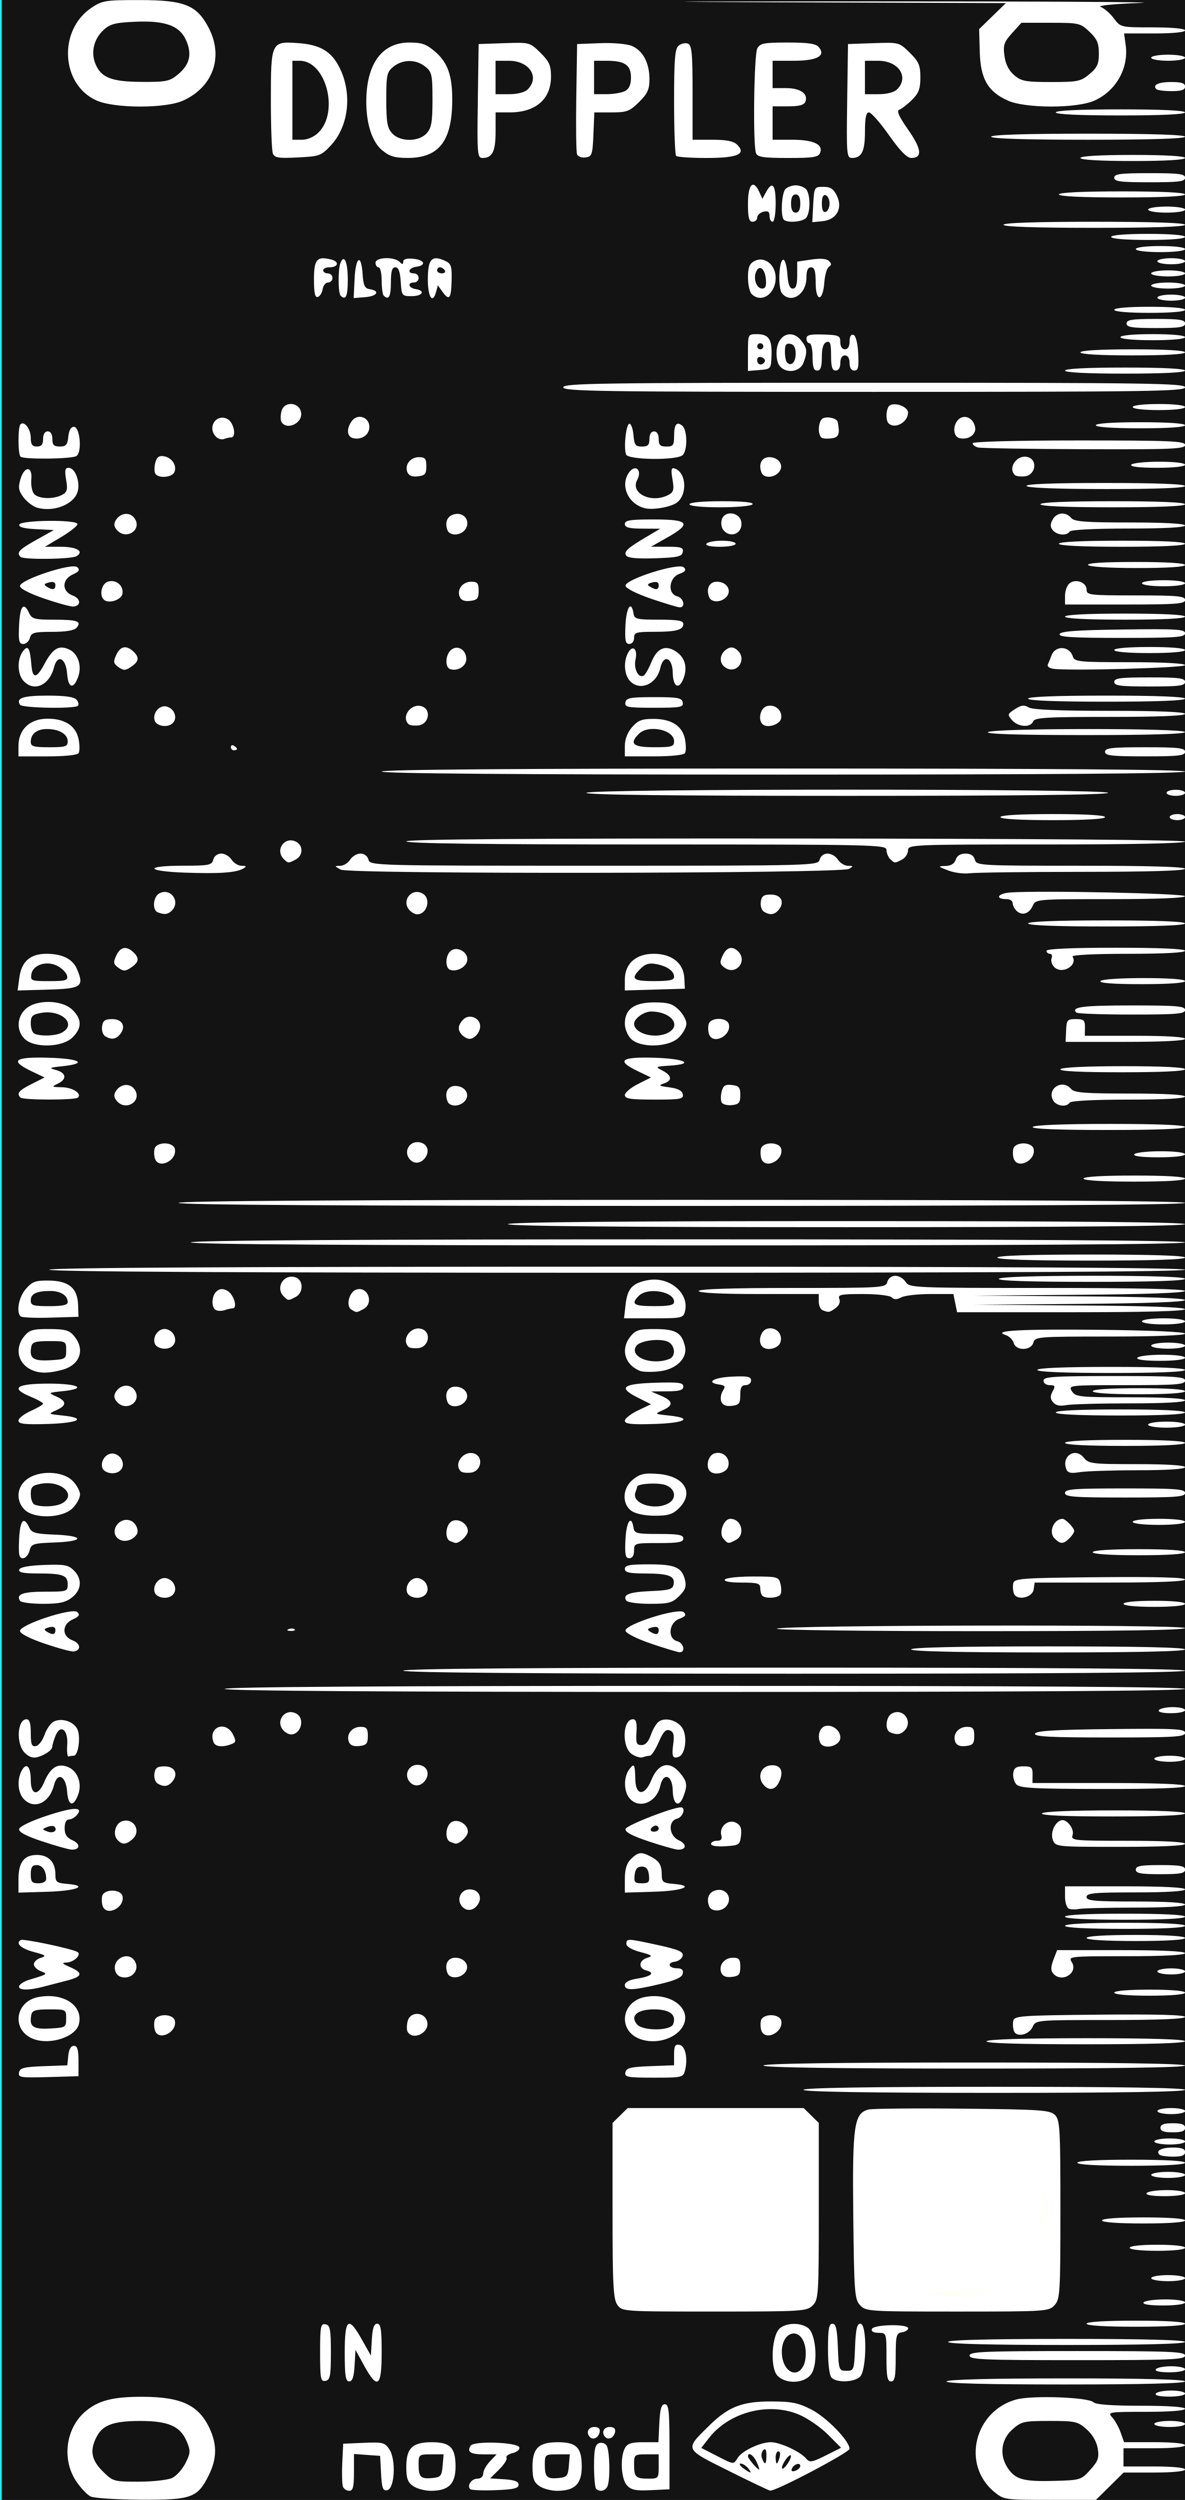 <?xml version="1.0" encoding="UTF-8" standalone="no"?>
<!-- Created with Inkscape (http://www.inkscape.org/) -->

<svg
   width="60.96mm"
   height="128.5mm"
   version="1.1"
   viewBox="0 0 60.96 128.5"
   id="svg16"
   sodipodi:docname="nozori_84_DOPPLER_dark.svg"
   inkscape:version="1.1.1 (3bf5ae0d25, 2021-09-20, custom)"
   xmlns:inkscape="http://www.inkscape.org/namespaces/inkscape"
   xmlns:sodipodi="http://sodipodi.sourceforge.net/DTD/sodipodi-0.dtd"
   xmlns:xlink="http://www.w3.org/1999/xlink"
   xmlns="http://www.w3.org/2000/svg"
   xmlns:svg="http://www.w3.org/2000/svg"
   xmlns:rdf="http://www.w3.org/1999/02/22-rdf-syntax-ns#"
   xmlns:cc="http://creativecommons.org/ns#"
   xmlns:dc="http://purl.org/dc/elements/1.1/">
  <rect x="0" y="0" width="60.96" height="128.5" fill="#808080" stroke="none"/>
  <defs
     id="defs20">
    <linearGradient
       inkscape:collect="always"
       id="linearGradient4556">
      <stop
         style="stop-color:#000000;stop-opacity:1;"
         offset="0"
         id="stop4552" />
      <stop
         style="stop-color:#000000;stop-opacity:0;"
         offset="1"
         id="stop4554" />
    </linearGradient>
    <radialGradient
       inkscape:collect="always"
       xlink:href="#linearGradient4556"
       id="radialGradient4560"
       cx="30.633"
       cy="14.416"
       fx="30.633"
       fy="14.416"
       r="3.506"
       gradientTransform="matrix(1,0,0,0.975,0,0.358)"
       gradientUnits="userSpaceOnUse" />
  </defs>
  <sodipodi:namedview
     pagecolor="#ffffff"
     bordercolor="#666666"
     borderopacity="1"
     objecttolerance="10"
     gridtolerance="10"
     guidetolerance="10"
     inkscape:pageopacity="0"
     inkscape:pageshadow="2"
     inkscape:window-width="1920"
     inkscape:window-height="1060"
     id="namedview18"
     showgrid="false"
     inkscape:zoom="1.4142136"
     inkscape:cx="-89.802559"
     inkscape:cy="242.53762"
     inkscape:window-x="1920"
     inkscape:window-y="1100"
     inkscape:window-maximized="1"
     inkscape:current-layer="layer6"
     inkscape:pagecheckerboard="0"
     inkscape:document-units="mm" />
  <g
     inkscape:groupmode="layer"
     id="layer3"
     inkscape:label="bg uniform"
     style="display:inline">
    <rect
       style="fill:#131313;fill-opacity:1;fill-rule:nonzero;stroke:#09ffff;stroke-width:0.247;stroke-opacity:1"
       id="rect48"
       width="61.164"
       height="128.89"
       x="-0.036"
       y="-0.142" />
    <rect
       style="fill:#ffffff;fill-opacity:1;fill-rule:nonzero;stroke:#fffff5;stroke-width:0.265;stroke-opacity:1"
       id="rect1206"
       width="9.482"
       height="9.163"
       x="32.081"
       y="108.987" />
    <rect
       style="fill:#ffffff;fill-opacity:1;fill-rule:nonzero;stroke:#fffff5;stroke-width:0.3;stroke-opacity:1"
       id="rect1208"
       width="9.035"
       height="8.956"
       x="44.699"
       y="109.009"
       ry="0" />
  </g>
  <g
     inkscape:groupmode="layer"
     id="layer6"
     inkscape:label="doppler"
     style="display:inline">
    <path
       style="fill:#ffffff;stroke-width:0.157"
       d="m 4.659,128.321 c -0.181,-0.086 -0.519,-0.447 -0.752,-0.801 -0.744,-1.131 -0.515,-2.738 0.51,-3.588 0.666,-0.553 1.418,-0.74 2.946,-0.733 1.979,0.009 2.864,0.431 3.423,1.632 0.382,0.821 0.372,1.545 -0.032,2.37 -0.584,1.19 -0.884,1.301 -3.494,1.289 -1.249,-0.006 -2.419,-0.081 -2.6,-0.168 z m 4.208,-0.957 c 0.218,-0.107 0.524,-0.452 0.68,-0.766 0.257,-0.518 0.262,-0.624 0.052,-1.12 -0.326,-0.768 -0.943,-1.037 -2.38,-1.037 -1.371,0 -1.927,0.199 -2.244,0.803 -0.368,0.701 -0.28,1.204 0.313,1.789 0.527,0.519 0.567,0.531 1.861,0.529 0.731,-0.001 1.499,-0.089 1.718,-0.196 z m 42.269,0.713 c -1.683,-1.396 -1.008,-4.163 1.155,-4.742 0.818,-0.219 3.699,-0.114 3.961,0.144 0.12,0.119 0.951,0.18 2.446,0.18 1.404,0 2.264,0.059 2.264,0.156 0,0.096 -0.774,0.156 -2.004,0.156 -1.926,0 -1.994,0.011 -1.744,0.283 0.143,0.156 0.339,0.507 0.436,0.781 l 0.176,0.497 h 1.568 c 0.94,0 1.568,0.063 1.568,0.156 0,0.094 -0.633,0.156 -1.583,0.156 h -1.583 v 0.468 0.468 h 1.583 c 0.95,0 1.583,0.062 1.583,0.156 0,0.094 -0.632,0.156 -1.579,0.156 H 57.804 l -0.713,0.703 -0.713,0.703 h -2.367 c -2.341,0 -2.373,-0.005 -2.876,-0.422 z m 4.948,-1.122 c 0.404,-0.446 0.465,-0.617 0.388,-1.093 -0.057,-0.354 -0.27,-0.724 -0.574,-0.993 -0.451,-0.401 -0.577,-0.429 -1.903,-0.429 -1.329,0 -1.452,0.028 -1.912,0.434 -0.583,0.514 -0.684,1.319 -0.247,1.976 0.399,0.6 0.797,0.713 2.37,0.672 1.371,-0.036 1.408,-0.047 1.878,-0.565 z m -38.442,0.864 c -0.045,-0.116 -0.061,-0.661 -0.035,-1.21 l 0.048,-0.998 1.061,-0.046 c 0.976,-0.042 1.081,-0.016 1.315,0.337 0.352,0.53 0.273,2.026 -0.111,2.098 -0.224,0.042 -0.277,-0.102 -0.317,-0.857 l -0.048,-0.908 -0.673,-0.048 -0.673,-0.048 v 0.946 c 0,0.745 -0.051,0.946 -0.242,0.946 -0.133,0 -0.28,-0.095 -0.325,-0.212 z m 3.611,-0.031 c -0.28,-0.194 -0.352,-0.395 -0.352,-0.991 0,-0.959 0.316,-1.264 1.308,-1.264 0.956,0 1.226,0.276 1.226,1.251 0,0.895 -0.357,1.247 -1.267,1.247 -0.31,0 -0.721,-0.109 -0.915,-0.243 z m 1.518,-1.045 0.049,-0.586 h -0.643 c -0.623,0 -0.643,0.016 -0.643,0.52 0,0.651 0.105,0.755 0.707,0.697 0.431,-0.042 0.486,-0.107 0.53,-0.632 z m 1.419,1.201 c -0.182,-0.18 0.064,-0.537 0.369,-0.537 0.176,0 0.3,-0.109 0.3,-0.263 0,-0.145 0.155,-0.426 0.344,-0.625 l 0.344,-0.361 h -0.652 c -0.691,0 -0.885,-0.126 -0.686,-0.444 0.164,-0.261 2.417,-0.183 2.508,0.087 0.035,0.104 -0.119,0.235 -0.343,0.29 -0.223,0.055 -0.366,0.164 -0.318,0.242 0.049,0.078 -0.121,0.348 -0.377,0.6 l -0.465,0.459 0.732,0.047 c 0.524,0.034 0.732,0.113 0.732,0.281 0,0.184 -0.259,0.244 -1.195,0.279 -0.657,0.025 -1.24,3.1e-4 -1.295,-0.054 z m 3.555,-0.156 c -0.28,-0.194 -0.352,-0.395 -0.352,-0.991 0,-0.959 0.316,-1.264 1.308,-1.264 0.956,0 1.226,0.276 1.226,1.251 0,0.895 -0.357,1.247 -1.267,1.247 -0.31,0 -0.721,-0.109 -0.915,-0.243 z m 1.518,-1.045 0.049,-0.586 H 28.67 c -0.623,0 -0.643,0.016 -0.643,0.52 0,0.651 0.105,0.755 0.707,0.697 0.431,-0.042 0.486,-0.107 0.53,-0.632 z m 1.402,1.184 c -0.058,-0.057 -0.106,-0.586 -0.106,-1.176 0,-0.839 0.055,-1.093 0.254,-1.168 0.139,-0.053 0.316,0.002 0.393,0.122 0.159,0.248 0.194,1.707 0.049,2.079 -0.099,0.254 -0.403,0.327 -0.59,0.143 z m 1.588,-0.175 c -0.303,-0.33 -0.363,-1.44 -0.104,-1.917 0.128,-0.236 0.335,-0.302 0.943,-0.302 h 0.779 l 0.047,-0.976 c 0.036,-0.743 0.104,-0.976 0.285,-0.976 0.2,0 0.238,0.347 0.238,2.186 v 2.186 l -0.959,0.046 c -0.775,0.037 -1.011,-0.011 -1.227,-0.246 z m 1.632,-0.97 v -0.625 h -0.633 c -0.612,0 -0.633,0.017 -0.633,0.52 0,0.649 0.081,0.729 0.739,0.729 0.51,0 0.528,-0.021 0.528,-0.625 z m 3.598,0.223 c -2.296,-1.146 -2.266,-1.077 -1.009,-2.316 0.992,-0.977 1.695,-1.253 3.19,-1.251 1.057,10e-4 1.4,0.07 2.069,0.412 0.792,0.405 1.969,1.615 1.969,2.024 0,0.184 -3.77,2.17 -4.079,2.149 -0.064,-0.004 -1.027,-0.463 -2.14,-1.018 z m 0.994,-0.145 c -0.108,-0.129 -0.277,-0.232 -0.376,-0.229 -0.098,0.003 -0.04,0.108 0.129,0.234 0.395,0.294 0.497,0.292 0.247,-0.005 z m 2.692,-0.108 c 0,-0.205 -0.36,-0.077 -0.439,0.157 -0.039,0.114 0.034,0.149 0.188,0.091 0.138,-0.052 0.251,-0.163 0.251,-0.247 z m -2.246,-0.204 c -0.165,-0.357 -0.446,-0.537 -0.446,-0.286 0,0.108 0.484,0.676 0.575,0.676 0.028,0 -0.03,-0.176 -0.129,-0.39 z m 1.766,-0.303 c -0.003,-0.091 -0.11,-0.029 -0.238,0.138 -0.128,0.167 -0.23,0.377 -0.227,0.468 0.003,0.091 0.11,0.029 0.238,-0.138 0.128,-0.167 0.23,-0.377 0.227,-0.468 z m -2.739,0.093 c 0.232,-0.366 1.162,-0.805 1.705,-0.805 0.474,0 1.513,0.482 1.817,0.842 0.18,0.214 0.29,0.197 0.999,-0.157 l 0.797,-0.398 -0.678,-0.681 c -0.373,-0.374 -1.038,-0.834 -1.479,-1.021 -1.567,-0.665 -3.605,-0.134 -4.648,1.21 l -0.387,0.498 0.765,0.393 c 0.93,0.477 0.885,0.472 1.109,0.119 z m 1.477,-0.134 c 0,-0.29 -0.051,-0.371 -0.164,-0.26 -0.09,0.089 -0.118,0.278 -0.062,0.422 0.147,0.377 0.226,0.32 0.226,-0.161 z m 0.679,0.109 c 0.046,-0.172 0.018,-0.312 -0.061,-0.312 -0.079,0 -0.144,0.141 -0.144,0.312 0,0.172 0.027,0.312 0.061,0.312 0.033,0 0.098,-0.141 0.144,-0.312 z m -9.754,-1.038 c -0.224,-0.221 -0.097,-0.524 0.219,-0.524 0.221,0 0.312,0.085 0.277,0.26 -0.057,0.287 -0.327,0.431 -0.497,0.263 z m 0.792,0 c -0.224,-0.221 -0.097,-0.524 0.219,-0.524 0.221,0 0.312,0.085 0.277,0.26 -0.057,0.287 -0.327,0.431 -0.497,0.263 z m 28.235,-0.68 c 0,-0.086 0.356,-0.156 0.792,-0.156 0.435,0 0.792,0.07 0.792,0.156 0,0.086 -0.356,0.156 -0.792,0.156 -0.435,0 -0.792,-0.07 -0.792,-0.156 z m 0.079,-1.561 c 0.054,-0.086 0.414,-0.156 0.801,-0.156 0.387,0 0.703,0.07 0.703,0.156 0,0.086 -0.36,0.156 -0.801,0.156 -0.494,0 -0.764,-0.06 -0.703,-0.156 z m -10.768,-0.625 c 0.062,-0.1 2.298,-0.156 6.185,-0.156 3.952,0 6.087,0.055 6.087,0.156 0,0.101 -2.167,0.156 -6.185,0.156 -4.083,0 -6.152,-0.053 -6.087,-0.156 z m -32.223,-1.483 c 0,-1.35 0.029,-1.501 0.277,-1.454 0.239,0.045 0.277,0.243 0.277,1.454 0,1.21 -0.038,1.408 -0.277,1.454 -0.248,0.047 -0.277,-0.103 -0.277,-1.454 z m 1.267,0 c 0,-1.765 0.188,-1.905 0.885,-0.664 l 0.461,0.82 0.048,-0.82 c 0.034,-0.59 0.112,-0.82 0.277,-0.82 0.184,0 0.229,0.293 0.229,1.483 0,1.77 -0.211,1.928 -0.901,0.674 l -0.445,-0.81 -0.048,0.81 c -0.034,0.581 -0.113,0.81 -0.277,0.81 -0.184,0 -0.229,-0.293 -0.229,-1.483 z m 22.253,1.177 c -0.39,-0.425 -0.282,-2.131 0.156,-2.447 0.378,-0.272 1.041,-0.273 1.417,-0.002 0.419,0.302 0.535,1.829 0.18,2.364 -0.335,0.505 -1.323,0.553 -1.753,0.086 z m 1.364,-0.54 c 0.097,-0.211 0.129,-0.622 0.07,-0.928 -0.201,-1.056 -1.202,-0.844 -1.202,0.254 0,0.986 0.774,1.448 1.132,0.674 z m 1.433,0.659 c -0.117,-0.116 -0.19,-0.684 -0.19,-1.483 0,-1.031 0.047,-1.296 0.231,-1.296 0.178,0 0.241,0.275 0.277,1.21 0.045,1.174 0.058,1.21 0.442,1.21 0.384,0 0.397,-0.036 0.442,-1.21 0.036,-0.935 0.099,-1.21 0.277,-1.21 0.345,0 0.329,2.379 -0.018,2.721 -0.294,0.29 -1.19,0.325 -1.461,0.058 z m 2.819,-1.062 c 0,-1.239 -0.003,-1.249 -0.409,-1.249 -0.257,0 -0.385,-0.073 -0.343,-0.195 0.08,-0.237 1.857,-0.274 1.867,-0.039 0.004,0.086 -0.139,0.179 -0.317,0.206 -0.294,0.045 -0.323,0.162 -0.323,1.288 0,0.997 -0.046,1.238 -0.238,1.238 -0.191,0 -0.238,-0.243 -0.238,-1.249 z m 13.855,0.625 c 0.054,-0.086 0.414,-0.156 0.801,-0.156 0.387,0 0.703,0.07 0.703,0.156 0,0.086 -0.36,0.156 -0.801,0.156 -0.494,0 -0.764,-0.06 -0.703,-0.156 z m -9.58,-0.703 c 0,-0.204 0.721,-0.234 5.542,-0.234 4.821,0 5.542,0.03 5.542,0.234 0,0.204 -0.721,0.234 -5.542,0.234 -4.821,0 -5.542,-0.03 -5.542,-0.234 z m -1.108,-0.703 c 0,-0.101 2.138,-0.156 6.096,-0.156 3.959,0 6.096,0.055 6.096,0.156 0,0.101 -2.138,0.156 -6.096,0.156 -3.959,0 -6.096,-0.055 -6.096,-0.156 z m 7.126,-0.937 c 0,-0.098 0.95,-0.156 2.534,-0.156 1.583,0 2.534,0.059 2.534,0.156 0,0.098 -0.95,0.156 -2.534,0.156 -1.583,0 -2.534,-0.059 -2.534,-0.156 z m -24.139,-0.972 c -0.209,-0.295 -0.246,-1.027 -0.246,-4.847 v -4.5 l 0.389,-0.383 0.389,-0.383 h 4.527 4.527 l 0.389,0.383 0.389,0.383 v 4.535 c 0,4.327 -0.015,4.549 -0.317,4.847 -0.303,0.298 -0.528,0.312 -5.058,0.312 -4.72,0 -4.743,-0.002 -4.988,-0.347 z m 6.652,-0.695 c 1.158,-0.389 2.346,-1.621 2.691,-2.79 0.992,-3.364 -2.168,-6.59 -5.516,-5.631 -1.268,0.363 -2.147,1.087 -2.781,2.288 -0.495,0.939 -0.527,1.088 -0.463,2.179 0.08,1.357 0.425,2.132 1.335,2.997 1.234,1.173 3.019,1.533 4.734,0.957 z m 5.834,0.714 c -0.279,-0.303 -0.305,-0.655 -0.348,-4.594 -0.051,-4.655 0.039,-5.276 0.788,-5.462 0.202,-0.05 2.377,-0.07 4.835,-0.045 4.04,0.042 4.495,0.073 4.75,0.325 0.258,0.255 0.283,0.672 0.283,4.863 0,4.289 -0.019,4.605 -0.302,4.913 -0.294,0.32 -0.424,0.329 -5.003,0.329 -4.577,0 -4.709,-0.009 -5.003,-0.328 z m 6.434,-0.629 c 1.005,-0.297 2.074,-1.215 2.604,-2.237 1.144,-2.206 0.212,-4.85 -2.106,-5.972 -2.205,-1.068 -4.828,-0.181 -5.989,2.026 -0.351,0.667 -0.47,2.55 -0.211,3.333 0.43,1.3 1.418,2.31 2.76,2.82 0.628,0.238 2.185,0.255 2.943,0.031 z m 8.149,0.489 c 0.054,-0.086 0.557,-0.156 1.118,-0.156 0.574,0 1.02,0.068 1.02,0.156 0,0.089 -0.478,0.156 -1.118,0.156 -0.705,0 -1.082,-0.058 -1.02,-0.156 z m 0.396,-1.249 c 0,-0.086 0.392,-0.156 0.871,-0.156 0.479,0 0.871,0.07 0.871,0.156 0,0.086 -0.392,0.156 -0.871,0.156 -0.479,0 -0.871,-0.07 -0.871,-0.156 z m -1.108,-1.561 c 0,-0.092 0.581,-0.156 1.425,-0.156 0.845,0 1.425,0.064 1.425,0.156 0,0.092 -0.581,0.156 -1.425,0.156 -0.845,0 -1.425,-0.064 -1.425,-0.156 z m -1.425,-1.405 c 0,-0.096 0.818,-0.156 2.138,-0.156 1.32,0 2.138,0.06 2.138,0.156 0,0.096 -0.818,0.156 -2.138,0.156 -1.32,0 -2.138,-0.06 -2.138,-0.156 z M 58.984,112.73 c 0.054,-0.086 0.521,-0.156 1.039,-0.156 0.522,0 0.941,0.07 0.941,0.156 0,0.088 -0.452,0.156 -1.039,0.156 -0.652,0 -1.002,-0.058 -0.941,-0.156 z m 0.238,-0.937 c 0,-0.086 0.392,-0.156 0.871,-0.156 0.479,0 0.871,0.07 0.871,0.156 0,0.086 -0.392,0.156 -0.871,0.156 -0.479,0 -0.871,-0.07 -0.871,-0.156 z m -3.8,-0.625 c 0,-0.098 1.029,-0.156 2.771,-0.156 1.742,0 2.771,0.058 2.771,0.156 0,0.098 -1.029,0.156 -2.771,0.156 -1.742,0 -2.771,-0.058 -2.771,-0.156 z m 4.227,-0.412 c -0.211,-0.208 0.09,-0.369 0.691,-0.369 0.449,0 0.624,0.066 0.624,0.234 0,0.167 -0.173,0.234 -0.607,0.234 -0.334,0 -0.653,-0.045 -0.708,-0.1 z m -0.268,-0.681 c 0,-0.086 0.356,-0.156 0.792,-0.156 0.435,0 0.792,0.07 0.792,0.156 0,0.086 -0.356,0.156 -0.792,0.156 -0.435,0 -0.792,-0.07 -0.792,-0.156 z m 0.317,-0.703 c 0,-0.169 0.176,-0.234 0.633,-0.234 0.457,0 0.633,0.065 0.633,0.234 0,0.169 -0.176,0.234 -0.633,0.234 -0.457,0 -0.633,-0.065 -0.633,-0.234 z m -0.158,-0.859 c 0,-0.086 0.321,-0.156 0.713,-0.156 0.392,0 0.713,0.07 0.713,0.156 0,0.086 -0.321,0.156 -0.713,0.156 -0.392,0 -0.713,-0.07 -0.713,-0.156 z m -18.21,-1.093 c 0,-0.102 3.378,-0.156 9.817,-0.156 6.439,0 9.817,0.054 9.817,0.156 0,0.102 -3.378,0.156 -9.817,0.156 -6.439,0 -9.817,-0.054 -9.817,-0.156 z M 0.978,106.529 c 0.045,-0.234 0.25,-0.286 1.27,-0.324 l 1.216,-0.045 0.049,-0.501 c 0.031,-0.32 0.135,-0.501 0.287,-0.501 0.179,0 0.238,0.191 0.238,0.781 v 0.781 l -1.557,0.045 c -1.423,0.041 -1.552,0.021 -1.503,-0.234 z m 31.195,-0.006 c 0.044,-0.227 0.259,-0.281 1.278,-0.319 l 1.225,-0.046 v -0.551 c 0,-0.441 0.056,-0.541 0.277,-0.5 0.304,0.057 0.443,0.7 0.286,1.317 -0.091,0.359 -0.146,0.371 -1.607,0.371 -1.355,0 -1.507,-0.028 -1.46,-0.273 z m 7.096,-0.351 c 0,-0.103 3.721,-0.156 10.847,-0.156 7.126,0 10.847,0.054 10.847,0.156 0,0.103 -3.721,0.156 -10.847,0.156 -7.126,0 -10.847,-0.054 -10.847,-0.156 z m 11.48,-1.249 c 0.062,-0.099 1.955,-0.156 5.156,-0.156 3.266,0 5.058,0.055 5.058,0.156 0,0.101 -1.824,0.156 -5.156,0.156 -3.397,0 -5.122,-0.053 -5.058,-0.156 z M 1.741,104.813 c -1.162,-0.421 -0.996,-1.935 0.238,-2.163 1.301,-0.241 2.32,0.445 2.077,1.398 -0.166,0.651 -1.455,1.078 -2.315,0.766 z m 1.663,-1.06 c 0,-0.464 -0.009,-0.468 -0.869,-0.468 -0.712,0 -0.879,0.051 -0.924,0.282 -0.118,0.603 0.085,0.751 0.96,0.702 0.809,-0.046 0.833,-0.061 0.833,-0.516 z m 29.532,1.06 c -1.173,-0.425 -0.994,-1.936 0.257,-2.167 1.377,-0.255 2.491,0.678 1.891,1.581 -0.395,0.595 -1.382,0.864 -2.148,0.586 z m 1.693,-0.769 c 0.187,-0.481 -0.173,-0.759 -0.98,-0.759 -0.866,0 -1.248,0.332 -0.882,0.768 0.295,0.35 1.725,0.344 1.862,-0.008 z m -26.651,0.343 c -0.048,-0.124 -0.063,-0.352 -0.032,-0.507 0.077,-0.394 0.974,-0.396 1.051,-0.002 0.114,0.582 -0.811,1.044 -1.019,0.509 z m 12.997,0.06 c -0.057,-0.091 -0.059,-0.341 -0.004,-0.556 0.138,-0.542 0.933,-0.48 1.013,0.079 0.077,0.534 -0.733,0.917 -1.009,0.477 z m 18.197,-0.06 c -0.048,-0.124 -0.063,-0.352 -0.032,-0.507 0.077,-0.394 0.974,-0.396 1.051,-0.002 0.114,0.582 -0.811,1.044 -1.019,0.509 z m 12.989,0.011 c -0.051,-0.13 -0.067,-0.363 -0.037,-0.518 0.051,-0.263 0.355,-0.285 4.447,-0.324 2.896,-0.027 4.392,0.013 4.392,0.117 0,0.103 -1.346,0.159 -3.842,0.159 -3.832,0 -3.842,9.3e-4 -3.998,0.351 -0.185,0.415 -0.828,0.559 -0.962,0.215 z m 5.16,-1.972 c 0,-0.095 0.713,-0.156 1.821,-0.156 1.108,0 1.821,0.061 1.821,0.156 0,0.095 -0.713,0.156 -1.821,0.156 -1.108,0 -1.821,-0.061 -1.821,-0.156 z M 0.986,102.084 c 0.034,-0.102 0.272,-0.248 0.528,-0.325 0.951,-0.285 0.963,-0.293 0.584,-0.437 -0.196,-0.074 -0.356,-0.235 -0.356,-0.356 0,-0.122 0.16,-0.27 0.356,-0.331 0.308,-0.095 0.262,-0.135 -0.345,-0.296 -0.67,-0.178 -0.97,-0.447 -0.688,-0.619 0.133,-0.081 2.648,0.449 2.921,0.615 0.225,0.137 -0.18,0.528 -0.562,0.542 -0.27,0.01 -0.235,0.057 0.178,0.235 0.691,0.298 0.648,0.487 -0.158,0.693 -0.37,0.095 -0.922,0.238 -1.227,0.317 -0.77,0.202 -1.306,0.185 -1.23,-0.038 z m 31.158,-0.047 c 0,-0.151 0.224,-0.268 0.637,-0.333 0.726,-0.114 0.933,-0.298 0.47,-0.417 -0.425,-0.11 -0.399,-0.516 0.041,-0.652 0.307,-0.095 0.258,-0.136 -0.356,-0.299 -0.429,-0.114 -0.713,-0.279 -0.713,-0.416 0,-0.287 0.049,-0.285 1.632,0.061 1.05,0.23 1.305,0.34 1.265,0.546 -0.027,0.142 -0.211,0.281 -0.407,0.308 -0.428,0.06 -0.31,0.34 0.144,0.34 0.218,0 0.302,0.086 0.266,0.271 -0.038,0.194 -0.368,0.346 -1.16,0.534 -1.42,0.337 -1.819,0.349 -1.819,0.055 z M 5.935,101.325 c -0.205,-0.635 0.684,-1.079 1.01,-0.504 0.217,0.382 -0.066,0.824 -0.528,0.824 -0.244,0 -0.417,-0.115 -0.483,-0.32 z m 17.085,0.095 c -0.169,-0.433 0.011,-0.79 0.399,-0.79 0.499,0 0.782,0.433 0.501,0.768 -0.26,0.309 -0.784,0.322 -0.9,0.022 z m 14.085,-0.02 c -0.148,-0.38 0.155,-0.77 0.598,-0.77 0.315,0 0.379,0.079 0.379,0.468 0,0.395 -0.068,0.476 -0.436,0.518 -0.297,0.034 -0.469,-0.035 -0.54,-0.216 z m 17.071,0.038 c -0.127,-0.151 -0.123,-0.341 0.015,-0.703 l 0.19,-0.495 h 3.291 c 2.088,0 3.291,0.057 3.291,0.156 0,0.099 -1.109,0.156 -3.01,0.156 -2.928,0 -3.005,0.008 -2.82,0.3 0.357,0.563 -0.522,1.102 -0.956,0.586 z m 5.361,-0.105 c 0,-0.086 0.321,-0.156 0.713,-0.156 0.392,0 0.713,0.07 0.713,0.156 0,0.086 -0.321,0.156 -0.713,0.156 -0.392,0 -0.713,-0.07 -0.713,-0.156 z M 55.896,99.615 c 0,-0.098 0.95,-0.156 2.534,-0.156 1.583,0 2.534,0.059 2.534,0.156 0,0.098 -0.95,0.156 -2.534,0.156 -1.583,0 -2.534,-0.059 -2.534,-0.156 z m -1.108,-0.625 c 0,-0.099 1.135,-0.156 3.088,-0.156 1.953,0 3.088,0.057 3.088,0.156 0,0.099 -1.135,0.156 -3.088,0.156 -1.953,0 -3.088,-0.057 -3.088,-0.156 z m 0,-0.468 c 0,-0.099 1.135,-0.156 3.088,-0.156 1.953,0 3.088,0.057 3.088,0.156 0,0.099 -1.135,0.156 -3.088,0.156 -1.953,0 -3.088,-0.057 -3.088,-0.156 z M 5.286,97.984 C 5.238,97.861 5.223,97.632 5.253,97.477 c 0.077,-0.394 0.974,-0.395 1.051,-0.002 0.114,0.582 -0.811,1.044 -1.019,0.509 z m 18.478,0.005 c -0.299,-0.355 -0.061,-0.873 0.4,-0.873 0.446,0 0.666,0.391 0.428,0.763 -0.219,0.343 -0.59,0.392 -0.828,0.11 z m 12.717,-0.005 c -0.17,-0.438 0.015,-0.789 0.442,-0.838 0.489,-0.056 0.76,0.458 0.441,0.836 -0.245,0.292 -0.77,0.293 -0.883,0.002 z m 18.505,0.125 c -0.109,-0.045 -0.198,-0.322 -0.198,-0.616 v -0.533 h 3.088 c 1.953,0 3.088,0.057 3.088,0.156 0,0.098 -0.95,0.156 -2.534,0.156 -2.146,0 -2.534,0.036 -2.534,0.234 0,0.198 0.387,0.234 2.534,0.234 1.583,0 2.534,0.059 2.534,0.156 0,0.098 -0.965,0.157 -2.573,0.158 -1.415,0.001 -2.716,0.032 -2.89,0.069 -0.174,0.037 -0.406,0.03 -0.515,-0.015 z M 0.95,96.606 c 0,-0.88 0.286,-1.259 0.95,-1.259 0.602,0 0.95,0.369 0.95,1.009 0,0.383 0.064,0.434 0.594,0.478 1.152,0.094 0.5,0.361 -0.989,0.405 l -1.505,0.045 z m 1.425,-0.023 c 0,-0.431 -0.196,-0.715 -0.492,-0.715 -0.227,0 -0.3,0.113 -0.3,0.468 0,0.396 0.062,0.468 0.396,0.468 0.236,0 0.396,-0.089 0.396,-0.221 z m 29.769,-0.007 c 0,-0.5 0.093,-0.8 0.317,-1.021 0.365,-0.36 0.522,-0.381 1,-0.133 0.455,0.236 0.578,0.436 0.581,0.943 0.002,0.372 0.07,0.425 0.596,0.468 1.152,0.094 0.5,0.361 -0.989,0.405 l -1.505,0.045 v -0.708 z m 1.238,-0.201 c -0.036,-0.309 -0.139,-0.429 -0.367,-0.429 -0.228,0 -0.331,0.121 -0.367,0.429 -0.043,0.372 0.005,0.429 0.367,0.429 0.361,0 0.41,-0.057 0.367,-0.429 z M 58.429,96.102 c 0,-0.189 0.246,-0.234 1.267,-0.234 1.02,0 1.267,0.046 1.267,0.234 0,0.189 -0.246,0.234 -1.267,0.234 -1.02,0 -1.267,-0.046 -1.267,-0.234 z M 2.172,94.649 C 1.321,94.366 0.953,94.169 0.984,94.014 1.01,93.884 1.602,93.598 2.374,93.342 c 1.4,-0.464 1.946,-0.481 1.583,-0.049 -0.108,0.128 -0.294,0.232 -0.414,0.232 -0.134,0 -0.218,0.171 -0.218,0.443 0,0.324 0.109,0.492 0.405,0.625 0.429,0.193 0.392,0.502 -0.058,0.479 -0.147,-0.008 -0.822,-0.198 -1.5,-0.424 z m 0.622,-0.762 c -0.049,-0.048 -0.217,-0.036 -0.373,0.027 -0.265,0.106 -0.263,0.122 0.033,0.233 0.298,0.112 0.534,-0.068 0.34,-0.259 z m 30.572,0.762 c -0.851,-0.283 -1.218,-0.48 -1.188,-0.635 0.037,-0.187 2.406,-1.113 2.848,-1.113 0.272,0 0.107,0.503 -0.191,0.579 -0.487,0.126 -0.427,0.882 0.088,1.114 0.429,0.193 0.392,0.502 -0.058,0.479 -0.147,-0.008 -0.822,-0.198 -1.5,-0.424 z m 0.52,-0.655 c 0,-0.086 -0.067,-0.156 -0.149,-0.156 -0.082,0 -0.193,0.07 -0.247,0.156 -0.054,0.086 0.013,0.156 0.149,0.156 0.136,0 0.247,-0.07 0.247,-0.156 z m 2.692,0.789 c 0,-0.091 0.136,-0.165 0.302,-0.165 0.216,0 0.28,-0.082 0.225,-0.289 -0.116,-0.438 0.367,-0.844 0.758,-0.638 0.235,0.124 0.299,0.29 0.256,0.663 -0.054,0.473 -0.094,0.5 -0.799,0.545 -0.446,0.029 -0.743,-0.018 -0.743,-0.117 z m 17.586,-0.204 c -0.141,-0.359 0.084,-0.903 0.421,-1.013 0.281,-0.092 0.696,0.437 0.593,0.757 -0.091,0.283 0.031,0.296 2.845,0.296 1.854,0 2.94,0.058 2.94,0.156 0,0.099 -1.216,0.156 -3.33,0.156 -3.307,0 -3.331,-0.003 -3.469,-0.351 z M 6.023,94.548 c -0.226,-0.269 -0.09,-0.801 0.237,-0.925 0.598,-0.226 1.034,0.484 0.558,0.909 -0.339,0.303 -0.551,0.307 -0.795,0.016 z m 17.135,0.123 c -0.27,-0.107 -0.25,-0.752 0.029,-0.981 0.306,-0.25 0.881,0.05 0.881,0.46 0,0.244 -0.454,0.664 -0.663,0.612 -0.028,-0.007 -0.139,-0.048 -0.248,-0.091 z m 30.442,-1.458 c 0.061,-0.097 1.48,-0.156 3.73,-0.156 2.316,0 3.633,0.057 3.633,0.156 0,0.1 -1.349,0.156 -3.73,0.156 -2.447,0 -3.697,-0.054 -3.633,-0.156 z M 1.212,92.459 C 0.914,92.135 0.87,91.466 1.116,91.013 1.36,90.564 1.583,90.8 1.583,91.505 c 0,0.776 0.378,0.835 0.686,0.108 0.315,-0.743 0.667,-0.983 1.181,-0.805 0.521,0.181 0.787,0.833 0.578,1.417 -0.245,0.682 -0.52,0.619 -0.575,-0.132 -0.06,-0.816 -0.499,-1.031 -0.676,-0.331 -0.234,0.925 -1.031,1.28 -1.566,0.698 z m 31.194,0 c -0.325,-0.354 -0.339,-1.115 -0.03,-1.519 0.253,-0.329 0.287,-0.268 0.308,0.552 0.021,0.821 0.49,0.828 0.82,0.013 0.346,-0.853 0.912,-1.017 1.438,-0.415 0.41,0.47 0.442,0.663 0.209,1.267 -0.225,0.584 -0.53,0.403 -0.543,-0.322 -0.014,-0.791 -0.48,-0.963 -0.642,-0.236 -0.186,0.836 -1.06,1.205 -1.561,0.66 z m 6.871,-0.721 c -0.332,-0.394 -0.14,-0.939 0.35,-0.995 0.526,-0.06 0.715,0.287 0.459,0.84 -0.198,0.428 -0.526,0.491 -0.809,0.155 z m 13.006,-0.019 c -0.115,-0.128 -0.186,-0.389 -0.158,-0.58 0.039,-0.27 0.155,-0.347 0.525,-0.347 0.414,0 0.474,0.055 0.469,0.429 l -0.006,0.429 h 3.925 c 2.511,0 3.925,0.056 3.925,0.156 0,0.1 -1.513,0.154 -4.236,0.15 -3.549,-0.005 -4.27,-0.044 -4.444,-0.239 z M 8.101,91.671 c -0.116,-0.073 -0.188,-0.3 -0.158,-0.505 0.043,-0.298 0.148,-0.373 0.526,-0.373 0.525,0 0.722,0.396 0.392,0.788 -0.215,0.256 -0.449,0.283 -0.76,0.09 z m 12.971,-0.083 c -0.299,-0.355 -0.061,-0.873 0.4,-0.873 0.446,0 0.666,0.391 0.428,0.763 -0.219,0.343 -0.59,0.392 -0.828,0.11 z m 38.308,-1.185 c 0,-0.086 0.356,-0.156 0.792,-0.156 0.435,0 0.792,0.07 0.792,0.156 0,0.086 -0.356,0.156 -0.792,0.156 -0.435,0 -0.792,-0.07 -0.792,-0.156 z M 1.275,90.098 c -0.458,-0.451 -0.392,-1.725 0.09,-1.725 0.155,0 0.219,0.21 0.219,0.714 0,0.582 0.049,0.705 0.263,0.664 0.145,-0.028 0.343,-0.285 0.441,-0.572 0.098,-0.287 0.305,-0.592 0.461,-0.678 0.39,-0.215 1.007,-0.034 1.22,0.359 0.196,0.36 0.066,1.387 -0.175,1.387 -0.083,0 -0.203,0.018 -0.267,0.039 -0.064,0.021 -0.094,-0.25 -0.069,-0.604 0.058,-0.789 -0.361,-1.088 -0.613,-0.437 -0.084,0.219 -0.153,0.455 -0.153,0.524 0,0.177 -0.332,0.42 -0.744,0.544 -0.243,0.073 -0.447,0.008 -0.673,-0.215 z m 31.225,0.063 c -0.524,-0.362 -0.476,-1.789 0.061,-1.789 0.164,0 0.212,0.177 0.181,0.664 -0.036,0.564 0.003,0.664 0.26,0.664 0.204,0 0.362,-0.175 0.486,-0.536 0.101,-0.295 0.292,-0.604 0.425,-0.687 0.392,-0.244 1.077,0.015 1.253,0.473 0.189,0.491 0.055,1.237 -0.244,1.35 -0.319,0.121 -0.377,-0.014 -0.288,-0.665 0.062,-0.455 0.02,-0.614 -0.181,-0.69 -0.199,-0.075 -0.335,0.069 -0.566,0.601 -0.167,0.385 -0.372,0.7 -0.455,0.7 -0.083,0 -0.246,0.036 -0.363,0.08 -0.117,0.044 -0.372,-0.03 -0.567,-0.165 z M 10.986,89.553 c -0.301,-0.774 0.622,-1.143 0.998,-0.4 0.17,0.335 0.159,0.405 -0.074,0.496 -0.457,0.179 -0.831,0.14 -0.924,-0.097 z m 6.96,-0.02 c -0.148,-0.38 0.155,-0.77 0.598,-0.77 0.315,0 0.379,0.079 0.379,0.468 0,0.395 -0.068,0.476 -0.436,0.518 -0.297,0.034 -0.469,-0.035 -0.54,-0.216 z m 24.235,0.02 c -0.145,-0.372 0.004,-0.783 0.305,-0.84 0.36,-0.068 0.743,0.24 0.743,0.599 0,0.453 -0.886,0.657 -1.048,0.241 z m 6.96,-0.02 c -0.148,-0.38 0.155,-0.77 0.598,-0.77 0.315,0 0.379,0.079 0.379,0.468 0,0.395 -0.068,0.476 -0.436,0.518 -0.297,0.034 -0.469,-0.035 -0.54,-0.216 z m 4.103,-0.419 c 0.05,-0.147 1.003,-0.205 3.893,-0.237 3.335,-0.036 3.827,-0.011 3.827,0.195 0,0.205 -0.518,0.237 -3.893,0.237 -3.044,0 -3.878,-0.043 -3.827,-0.195 z m -38.644,-0.148 c -0.473,-0.466 0.052,-1.196 0.637,-0.887 0.467,0.246 0.256,1.074 -0.273,1.074 -0.096,0 -0.26,-0.084 -0.364,-0.187 z m 31.202,0.084 c -0.293,-0.116 -0.24,-0.795 0.075,-0.969 0.581,-0.321 1.12,0.417 0.645,0.885 -0.198,0.195 -0.386,0.217 -0.72,0.084 z M 59.617,87.905 c 0.054,-0.086 0.379,-0.156 0.722,-0.156 0.343,0 0.624,0.07 0.624,0.156 0,0.086 -0.325,0.156 -0.722,0.156 -0.441,0 -0.684,-0.061 -0.624,-0.156 z M 11.559,86.812 c 0,-0.103 8.34,-0.156 24.702,-0.156 16.362,0 24.702,0.053 24.702,0.156 0,0.103 -8.34,0.156 -24.702,0.156 -16.362,0 -24.702,-0.053 -24.702,-0.156 z m 9.184,-0.937 c 0,-0.103 6.809,-0.156 20.11,-0.156 13.301,0 20.11,0.053 20.11,0.156 0,0.103 -6.809,0.156 -20.11,0.156 -13.301,0 -20.11,-0.053 -20.11,-0.156 z M 2.296,84.485 C 1.515,84.219 1.029,83.968 1.029,83.832 c 0,-0.328 2.699,-1.213 2.949,-0.967 0.144,0.142 0.09,0.228 -0.233,0.373 -0.568,0.255 -0.575,0.869 -0.011,1.08 0.42,0.157 0.453,0.519 0.053,0.57 -0.123,0.016 -0.794,-0.166 -1.491,-0.404 z m 0.554,-0.703 c 0,-0.146 -0.111,-0.191 -0.33,-0.134 -0.251,0.065 -0.279,0.117 -0.119,0.217 0.308,0.192 0.449,0.166 0.449,-0.083 z m 30.64,0.702 c -0.724,-0.246 -1.286,-0.528 -1.312,-0.659 -0.064,-0.324 2.738,-1.212 3.002,-0.951 0.138,0.136 0.08,0.219 -0.239,0.338 -0.537,0.201 -0.612,1.017 -0.105,1.148 0.341,0.088 0.446,0.587 0.119,0.567 -0.109,-0.007 -0.768,-0.206 -1.465,-0.442 z m 0.396,-0.702 c 0,-0.146 -0.111,-0.191 -0.33,-0.134 -0.251,0.065 -0.279,0.117 -0.119,0.217 0.308,0.192 0.449,0.166 0.449,-0.083 z m 12.984,1 c 0,-0.102 2.454,-0.156 7.046,-0.156 4.592,0 7.046,0.054 7.046,0.156 0,0.102 -2.454,0.156 -7.046,0.156 -4.592,0 -7.046,-0.054 -7.046,-0.156 z M 14.855,83.738 c 0.114,-0.045 0.251,-0.04 0.303,0.012 0.053,0.052 -0.041,0.089 -0.208,0.082 -0.184,-0.007 -0.222,-0.044 -0.096,-0.094 z m 25.108,-0.019 c 0.121,-0.193 21,-0.227 21,-0.034 0,0.107 -3.479,0.159 -10.539,0.159 -5.797,0 -10.504,-0.056 -10.461,-0.125 z m 17.833,-1.28 c 0,-0.094 0.633,-0.156 1.583,-0.156 0.95,0 1.583,0.062 1.583,0.156 0,0.094 -0.633,0.156 -1.583,0.156 -0.95,0 -1.583,-0.062 -1.583,-0.156 z M 1.029,82.284 C 0.818,81.947 1.176,81.815 2.305,81.815 c 1.137,0 1.178,-0.013 1.178,-0.374 0,-0.471 -0.249,-0.563 -1.53,-0.563 -0.753,0 -1.012,-0.052 -0.964,-0.195 0.043,-0.128 0.483,-0.211 1.273,-0.241 1.042,-0.039 1.252,-0.002 1.531,0.273 0.448,0.442 0.41,1.01 -0.094,1.4 -0.329,0.255 -0.644,0.324 -1.495,0.324 -0.593,0 -1.122,-0.07 -1.176,-0.156 z m 31.186,-0.014 c -0.192,-0.307 0.151,-0.438 1.274,-0.486 0.936,-0.04 1.116,-0.092 1.164,-0.341 0.084,-0.432 -0.245,-0.56 -1.439,-0.563 -0.843,-0.002 -1.069,-0.052 -1.069,-0.237 0,-0.188 0.243,-0.234 1.237,-0.234 1.355,0 1.696,0.149 1.858,0.812 0.08,0.327 0.012,0.511 -0.301,0.82 -0.356,0.351 -0.535,0.398 -1.51,0.398 -0.626,0 -1.152,-0.074 -1.213,-0.17 z M 7.966,81.872 c -0.131,-0.337 0.15,-0.759 0.505,-0.759 0.155,0 0.355,0.113 0.443,0.252 0.242,0.378 0.018,0.763 -0.443,0.763 -0.23,0 -0.449,-0.111 -0.505,-0.255 z m 12.984,0 c -0.131,-0.337 0.15,-0.759 0.505,-0.759 0.155,0 0.355,0.113 0.443,0.252 0.242,0.378 0.018,0.763 -0.443,0.763 -0.23,0 -0.449,-0.111 -0.505,-0.255 z m 18.266,0.151 c -0.058,-0.057 -0.106,-0.233 -0.106,-0.39 0,-0.246 -0.135,-0.286 -0.959,-0.286 -0.599,0 -0.923,-0.059 -0.862,-0.156 0.054,-0.086 0.698,-0.156 1.431,-0.156 1.282,0 1.337,0.015 1.431,0.381 0.053,0.21 0.051,0.456 -0.006,0.546 -0.114,0.182 -0.763,0.225 -0.929,0.061 z m 12.944,-0.111 c -0.05,-0.13 -0.067,-0.363 -0.037,-0.518 0.051,-0.263 0.355,-0.285 4.447,-0.324 2.896,-0.027 4.392,0.013 4.392,0.117 0,0.103 -1.355,0.159 -3.868,0.159 h -3.868 l -0.051,0.351 c -0.061,0.427 -0.866,0.597 -1.015,0.215 z M 0.982,79.122 c 0.048,-0.987 0.237,-1.211 0.518,-0.613 0.132,0.282 0.315,0.334 1.308,0.373 1.548,0.06 1.561,0.345 0.019,0.403 -1.138,0.043 -1.218,0.069 -1.309,0.429 -0.054,0.211 -0.207,0.384 -0.34,0.384 -0.196,0 -0.233,-0.184 -0.195,-0.976 z m 31.194,0 c 0.045,-0.922 0.303,-1.292 0.414,-0.592 0.046,0.29 0.165,0.318 1.306,0.318 1.011,0 1.256,0.046 1.256,0.234 0,0.189 -0.246,0.234 -1.267,0.234 -1.246,0 -1.267,0.006 -1.267,0.39 0,0.248 -0.089,0.39 -0.245,0.39 -0.2,0 -0.236,-0.179 -0.198,-0.976 z m 24.037,0.664 c 0,-0.097 0.897,-0.156 2.375,-0.156 1.478,0 2.375,0.059 2.375,0.156 0,0.097 -0.897,0.156 -2.375,0.156 -1.478,0 -2.375,-0.059 -2.375,-0.156 z M 6.098,79.104 c -0.507,-0.365 0.021,-1.167 0.619,-0.941 0.265,0.1 0.447,0.497 0.321,0.699 -0.203,0.324 -0.661,0.442 -0.939,0.242 z m 17.059,0.11 c -0.27,-0.107 -0.25,-0.752 0.029,-0.981 0.306,-0.25 0.881,0.05 0.881,0.46 0,0.244 -0.454,0.664 -0.663,0.612 -0.028,-0.007 -0.139,-0.048 -0.248,-0.091 z m 14.049,-0.135 c -0.24,-0.285 0.022,-1.01 0.365,-1.01 0.577,0 0.79,0.82 0.283,1.087 -0.394,0.208 -0.409,0.206 -0.648,-0.077 z m 17.044,1.04e-4 c -0.323,-0.319 -0.05,-0.998 0.406,-1.008 0.152,-0.003 0.605,0.462 0.605,0.622 0,0.074 -0.112,0.244 -0.249,0.379 -0.311,0.307 -0.457,0.308 -0.762,0.007 z m 4.02,-0.854 c 0,-0.092 0.554,-0.156 1.346,-0.156 0.792,0 1.346,0.064 1.346,0.156 0,0.092 -0.554,0.156 -1.346,0.156 -0.792,0 -1.346,-0.064 -1.346,-0.156 z M 1.266,77.6 c -0.456,-0.449 -0.41,-1.154 0.101,-1.55 0.62,-0.481 1.844,-0.45 2.361,0.06 0.214,0.211 0.389,0.53 0.389,0.71 0,0.18 -0.175,0.499 -0.389,0.71 -0.52,0.513 -1.971,0.555 -2.462,0.071 z m 1.911,-0.318 c 0.811,-0.428 -0.019,-1.208 -1.078,-1.013 -0.44,0.081 -0.516,0.161 -0.516,0.544 0,0.247 0.089,0.484 0.198,0.527 0.349,0.139 1.08,0.108 1.396,-0.058 z m 29.319,0.387 c -0.523,-0.362 -0.481,-1.195 0.084,-1.635 0.359,-0.28 0.585,-0.327 1.293,-0.27 1.343,0.109 1.855,0.97 1.05,1.764 -0.315,0.311 -0.548,0.383 -1.232,0.383 -0.507,0 -0.983,-0.097 -1.195,-0.243 z m 1.875,-0.387 c 0.455,-0.24 0.386,-0.753 -0.128,-0.946 -0.377,-0.141 -1.466,-0.077 -1.466,0.087 0,0.032 -0.04,0.16 -0.088,0.285 -0.219,0.562 0.949,0.961 1.682,0.574 z m 20.416,-0.541 c 0,-0.2 0.449,-0.234 3.088,-0.234 2.639,0 3.088,0.034 3.088,0.234 0,0.2 -0.449,0.234 -3.088,0.234 -2.639,0 -3.088,-0.034 -3.088,-0.234 z M 5.274,75.471 c -0.131,-0.337 0.15,-0.759 0.505,-0.759 0.155,0 0.355,0.113 0.443,0.252 0.242,0.378 0.018,0.763 -0.443,0.763 -0.23,0 -0.449,-0.111 -0.505,-0.255 z m 18.432,0.159 c -0.39,-0.385 0.133,-1.089 0.681,-0.917 0.505,0.158 0.376,0.92 -0.166,0.983 -0.221,0.025 -0.453,-0.004 -0.515,-0.065 z m 12.819,-0.007 c -0.24,-0.236 -0.095,-0.815 0.229,-0.916 0.445,-0.139 0.842,0.252 0.701,0.691 -0.103,0.319 -0.69,0.462 -0.929,0.226 z m 18.328,-0.11 c -0.257,-0.661 0.453,-1.131 0.895,-0.592 0.263,0.321 0.406,0.338 2.746,0.338 1.54,0 2.469,0.059 2.469,0.156 0,0.097 -0.912,0.157 -2.415,0.158 -1.328,9.37e-4 -2.681,0.045 -3.006,0.098 -0.461,0.075 -0.613,0.04 -0.69,-0.158 z m -0.065,-1.347 c 0,-0.099 1.135,-0.156 3.088,-0.156 1.953,0 3.088,0.057 3.088,0.156 0,0.099 -1.135,0.156 -3.088,0.156 -1.953,0 -3.088,-0.057 -3.088,-0.156 z m 4.275,-0.937 c 0,-0.087 0.422,-0.156 0.95,-0.156 0.528,0 0.95,0.069 0.95,0.156 0,0.087 -0.422,0.156 -0.95,0.156 -0.528,0 -0.95,-0.069 -0.95,-0.156 z M 0.95,73.023 c 0,-0.119 0.285,-0.343 0.633,-0.498 C 1.931,72.37 2.216,72.202 2.215,72.15 2.214,72.099 1.922,71.936 1.567,71.789 0.51,71.351 0.835,71.12 2.507,71.12 c 1.547,0 2.009,0.255 0.707,0.39 -0.741,0.077 -0.746,0.081 -0.321,0.27 0.547,0.243 0.547,0.466 0,0.709 -0.425,0.189 -0.421,0.193 0.321,0.27 1.284,0.133 0.84,0.388 -0.759,0.435 -1.198,0.036 -1.505,6.2e-4 -1.505,-0.171 z m 31.194,0.007 c 0,-0.115 0.302,-0.353 0.672,-0.53 L 33.487,72.18 32.805,71.837 c -1.019,-0.512 -0.787,-0.709 0.896,-0.761 1.22,-0.038 1.452,-0.007 1.452,0.195 0,0.185 -0.192,0.241 -0.831,0.246 l -0.831,0.006 0.515,0.221 c 0.628,0.269 0.653,0.493 0.083,0.746 -0.425,0.189 -0.421,0.193 0.321,0.27 1.284,0.133 0.84,0.388 -0.759,0.435 -1.175,0.035 -1.505,-0.001 -1.505,-0.164 z m 22.168,-0.427 c 0,-0.099 1.214,-0.156 3.325,-0.156 2.111,0 3.325,0.057 3.325,0.156 0,0.099 -1.214,0.156 -3.325,0.156 -2.111,0 -3.325,-0.057 -3.325,-0.156 z M 6.006,72.044 c -0.151,-0.179 -0.162,-0.319 -0.042,-0.507 0.236,-0.37 0.71,-0.419 0.947,-0.099 0.44,0.593 -0.427,1.174 -0.905,0.607 z m 17.015,0.022 c -0.169,-0.433 0.011,-0.79 0.399,-0.79 0.499,0 0.782,0.433 0.501,0.768 -0.26,0.309 -0.784,0.322 -0.9,0.022 z m 14.085,-0.019 c -0.057,-0.146 -0.023,-0.392 0.075,-0.547 0.15,-0.237 0.123,-0.289 -0.173,-0.331 -0.724,-0.102 -0.315,-0.363 0.639,-0.408 0.808,-0.038 0.99,-0.002 0.99,0.195 0,0.133 -0.125,0.242 -0.279,0.242 -0.209,0 -0.278,0.127 -0.277,0.507 0.001,0.438 -0.058,0.514 -0.435,0.557 -0.297,0.034 -0.469,-0.035 -0.54,-0.216 z m 17.068,0.034 c -0.15,-0.179 -0.157,-0.318 -0.025,-0.56 0.15,-0.277 0.129,-0.322 -0.147,-0.322 -0.181,0 -0.322,-0.103 -0.322,-0.234 0,-0.201 0.51,-0.234 3.642,-0.234 3.132,0 3.642,0.033 3.642,0.234 0,0.2 -0.44,0.234 -3.01,0.234 -2.97,0 -3.007,0.004 -2.812,0.312 0.186,0.293 0.369,0.312 3.01,0.312 1.769,0 2.812,0.058 2.812,0.156 0,0.098 -1.049,0.156 -2.83,0.156 -1.557,0 -3.039,0.041 -3.295,0.092 -0.314,0.062 -0.529,0.014 -0.664,-0.146 z m 2.039,-0.57 c 0,-0.097 0.897,-0.156 2.375,-0.156 1.478,0 2.375,0.059 2.375,0.156 0,0.097 -0.897,0.156 -2.375,0.156 -1.478,0 -2.375,-0.059 -2.375,-0.156 z M 1.741,70.463 C 0.939,70.172 0.711,69.338 1.253,68.678 c 0.261,-0.317 0.44,-0.368 1.286,-0.363 0.833,0.005 1.028,0.061 1.28,0.369 0.573,0.697 0.295,1.477 -0.614,1.726 -0.636,0.174 -1.084,0.19 -1.463,0.053 z m 1.663,-1.06 c 0,-0.464 -0.009,-0.468 -0.869,-0.468 -0.712,0 -0.879,0.051 -0.924,0.282 -0.118,0.603 0.085,0.751 0.96,0.702 0.809,-0.046 0.833,-0.061 0.833,-0.516 z m 29.532,1.068 c -0.809,-0.321 -1.031,-1.133 -0.489,-1.793 0.26,-0.316 0.441,-0.368 1.267,-0.363 1.045,0.006 1.348,0.179 1.519,0.87 0.156,0.627 -0.45,1.216 -1.347,1.307 -0.392,0.04 -0.819,0.03 -0.95,-0.022 z m 1.491,-0.617 c 0.312,-0.118 0.326,-0.586 0.025,-0.832 -0.324,-0.265 -1.527,-0.145 -1.728,0.173 -0.357,0.561 0.79,1.006 1.704,0.66 z m 18.935,0.563 c 0,-0.1 1.372,-0.156 3.8,-0.156 2.428,0 3.8,0.056 3.8,0.156 0,0.1 -1.372,0.156 -3.8,0.156 -2.428,0 -3.8,-0.056 -3.8,-0.156 z m 5.146,-0.625 c 0.054,-0.086 0.628,-0.156 1.276,-0.156 0.68,0 1.178,0.066 1.178,0.156 0,0.091 -0.531,0.156 -1.276,0.156 -0.81,0 -1.24,-0.057 -1.178,-0.156 z M 7.966,69.069 c -0.131,-0.337 0.15,-0.759 0.505,-0.759 0.155,0 0.355,0.113 0.443,0.252 0.242,0.378 0.018,0.763 -0.443,0.763 -0.23,0 -0.449,-0.111 -0.505,-0.255 z m 13.048,0.159 c -0.39,-0.385 0.133,-1.089 0.681,-0.917 0.505,0.158 0.376,0.92 -0.166,0.983 -0.221,0.025 -0.453,-0.004 -0.515,-0.065 z m 18.203,-0.007 c -0.24,-0.236 -0.095,-0.815 0.229,-0.916 0.445,-0.139 0.842,0.252 0.701,0.691 -0.103,0.319 -0.69,0.462 -0.929,0.226 z m 12.929,-0.194 c -0.043,-0.164 -0.233,-0.347 -0.421,-0.407 -0.72,-0.23 0.802,-0.31 5.003,-0.264 2.547,0.028 4.236,0.106 4.236,0.195 0,0.09 -1.518,0.149 -3.861,0.149 -3.728,0 -3.864,0.011 -3.944,0.312 -0.112,0.424 -0.901,0.435 -1.013,0.014 z m 7.076,0.142 c 0,-0.086 0.392,-0.156 0.871,-0.156 0.479,0 0.871,0.07 0.871,0.156 0,0.086 -0.392,0.156 -0.871,0.156 -0.479,0 -0.871,-0.07 -0.871,-0.156 z m -0.475,-1.249 c 0,-0.089 0.475,-0.156 1.108,-0.156 0.633,0 1.108,0.067 1.108,0.156 0,0.089 -0.475,0.156 -1.108,0.156 -0.633,0 -1.108,-0.067 -1.108,-0.156 z M 1.061,67.665 c -0.239,-0.235 -0.092,-0.998 0.271,-1.415 0.33,-0.378 0.493,-0.436 1.195,-0.427 1.019,0.014 1.463,0.39 1.491,1.262 l 0.019,0.6 -1.433,0.044 c -0.788,0.024 -1.483,-0.005 -1.544,-0.065 z M 3.483,66.936 c 0,-0.346 -0.357,-0.578 -0.89,-0.578 -0.715,0 -1.011,0.142 -1.011,0.485 0,0.257 0.123,0.296 0.95,0.296 0.674,0 0.95,-0.059 0.95,-0.203 z m 28.703,0.095 c 0.092,-0.804 0.352,-1.083 1.147,-1.23 1.1,-0.204 2.141,0.674 1.904,1.605 -0.087,0.341 -0.159,0.357 -1.613,0.357 h -1.522 z m 2.491,-0.121 c 0,-0.526 -1.354,-0.756 -1.81,-0.307 -0.434,0.427 -0.276,0.535 0.78,0.535 0.798,0 1.029,-0.051 1.029,-0.229 z m -23.554,0.438 c -0.27,-0.107 -0.25,-0.752 0.029,-0.981 0.163,-0.133 0.315,-0.14 0.535,-0.024 0.335,0.177 0.556,0.896 0.28,0.908 -0.094,0.004 -0.278,0.045 -0.408,0.092 -0.131,0.046 -0.327,0.049 -0.435,0.006 z m 6.946,-0.038 c -0.282,-0.176 -0.117,-0.88 0.238,-1.015 0.601,-0.227 0.959,0.693 0.388,0.995 -0.365,0.193 -0.35,0.192 -0.626,0.02 z m 24.248,0.038 c -0.109,-0.043 -0.198,-0.249 -0.198,-0.456 v -0.377 h -3.088 c -1.953,0 -3.088,-0.057 -3.088,-0.156 0,-0.101 1.709,-0.156 4.811,-0.156 4.678,0 4.813,-0.009 4.894,-0.312 0.049,-0.186 0.216,-0.312 0.413,-0.312 0.182,0 0.419,0.141 0.528,0.312 0.193,0.305 0.369,0.312 7.285,0.312 4.557,0 7.087,0.055 7.087,0.154 0,0.098 -1.991,0.17 -5.423,0.197 l -5.423,0.043 5.423,0.037 c 3.437,0.023 5.423,0.093 5.423,0.191 0,0.098 -1.991,0.17 -5.423,0.197 l -5.423,0.043 5.423,0.037 c 3.485,0.024 5.423,0.093 5.423,0.193 0,0.101 -2.06,0.156 -5.863,0.156 h -5.863 l -0.095,-0.468 -0.095,-0.468 h -1.178 c -0.648,0 -1.324,0.077 -1.501,0.171 -0.234,0.123 -0.371,0.123 -0.496,0 -0.097,-0.096 -0.747,-0.171 -1.482,-0.171 -1.15,0 -1.297,0.031 -1.209,0.257 0.061,0.157 -0.014,0.339 -0.194,0.468 -0.312,0.225 -0.357,0.232 -0.668,0.108 z M 14.599,66.639 c -0.45,-0.444 -0.01,-1.175 0.594,-0.986 0.421,0.132 0.433,0.793 0.018,1.012 -0.382,0.201 -0.382,0.201 -0.612,-0.026 z m 36.784,-0.906 c 0.062,-0.098 1.849,-0.156 4.839,-0.156 3.055,0 4.741,0.056 4.741,0.156 0,0.101 -1.719,0.156 -4.839,0.156 -3.186,0 -4.805,-0.053 -4.741,-0.156 z M 2.533,65.265 c 0,-0.104 9.844,-0.156 29.215,-0.156 19.371,0 29.215,0.053 29.215,0.156 0,0.104 -9.844,0.156 -29.215,0.156 -19.371,0 -29.215,-0.053 -29.215,-0.156 z M 51.304,64.641 c 0,-0.101 1.715,-0.156 4.83,-0.156 3.114,0 4.83,0.055 4.83,0.156 0,0.101 -1.715,0.156 -4.83,0.156 -3.114,0 -4.83,-0.055 -4.83,-0.156 z M 9.817,63.86 c 0,-0.103 8.63,-0.156 25.573,-0.156 16.943,0 25.573,0.053 25.573,0.156 0,0.103 -8.63,0.156 -25.573,0.156 -16.943,0 -25.573,-0.053 -25.573,-0.156 z M 26.127,62.923 c 0,-0.103 5.912,-0.156 17.418,-0.156 11.507,0 17.418,0.053 17.418,0.156 0,0.103 -5.912,0.156 -17.418,0.156 -11.507,0 -17.418,-0.053 -17.418,-0.156 z M 9.184,61.83 c 0,-0.103 8.735,-0.156 25.89,-0.156 17.154,0 25.89,0.053 25.89,0.156 0,0.103 -8.735,0.156 -25.89,0.156 -17.154,0 -25.89,-0.053 -25.89,-0.156 z m 46.554,-1.249 c 0,-0.098 0.976,-0.156 2.613,-0.156 1.636,0 2.613,0.058 2.613,0.156 0,0.098 -0.976,0.156 -2.613,0.156 -1.636,0 -2.613,-0.058 -2.613,-0.156 z M 7.978,59.575 c -0.048,-0.124 -0.063,-0.352 -0.032,-0.507 0.077,-0.394 0.974,-0.395 1.051,-0.002 0.114,0.582 -0.811,1.044 -1.019,0.509 z m 13.094,0.005 c -0.299,-0.355 -0.061,-0.873 0.4,-0.873 0.446,0 0.666,0.391 0.428,0.763 -0.219,0.343 -0.59,0.392 -0.828,0.11 z m 18.1,-0.005 c -0.048,-0.124 -0.063,-0.352 -0.032,-0.507 0.077,-0.394 0.974,-0.395 1.051,-0.002 0.114,0.582 -0.811,1.044 -1.019,0.509 z m 12.984,0 c -0.048,-0.124 -0.063,-0.352 -0.032,-0.507 0.077,-0.394 0.974,-0.395 1.051,-0.002 0.114,0.582 -0.811,1.044 -1.019,0.509 z m 6.194,-0.243 c 0.054,-0.086 0.664,-0.156 1.355,-0.156 0.733,0 1.257,0.065 1.257,0.156 0,0.092 -0.557,0.156 -1.355,0.156 -0.863,0 -1.32,-0.057 -1.257,-0.156 z m -5.225,-1.405 c 0.061,-0.097 1.559,-0.156 3.968,-0.156 2.475,0 3.87,0.056 3.87,0.156 0,0.1 -1.428,0.156 -3.968,0.156 -2.605,0 -3.934,-0.054 -3.87,-0.156 z M 6.006,56.587 c -0.151,-0.179 -0.162,-0.319 -0.042,-0.507 0.236,-0.37 0.71,-0.419 0.947,-0.099 0.44,0.593 -0.427,1.174 -0.905,0.607 z m 17.015,0.022 c -0.169,-0.433 0.011,-0.79 0.399,-0.79 0.499,0 0.782,0.433 0.501,0.768 -0.26,0.309 -0.784,0.322 -0.9,0.022 z m 14.111,0.069 c -0.06,-0.096 -0.064,-0.35 -0.009,-0.565 0.08,-0.315 0.183,-0.382 0.53,-0.342 0.361,0.041 0.43,0.124 0.43,0.517 0,0.391 -0.07,0.476 -0.42,0.516 -0.231,0.026 -0.47,-0.03 -0.53,-0.126 z m 17.041,-0.121 c -0.329,-0.606 0.483,-1.114 0.931,-0.581 0.162,0.192 0.705,0.234 3.028,0.234 1.782,0 2.831,0.058 2.831,0.156 0,0.098 -1.079,0.156 -2.92,0.156 -1.776,0 -2.958,0.061 -3.018,0.156 -0.159,0.254 -0.689,0.178 -0.852,-0.121 z M 1.055,56.418 C 0.84,56.206 0.966,56.051 1.621,55.722 L 2.293,55.384 1.621,55.063 C 0.478,54.518 0.729,54.318 2.494,54.369 c 1.634,0.047 2.045,0.297 0.716,0.436 -0.678,0.071 -0.711,0.091 -0.321,0.198 0.527,0.144 0.564,0.473 0.079,0.703 -0.328,0.156 -0.311,0.17 0.218,0.18 0.555,0.01 1.037,0.322 0.823,0.532 -0.137,0.135 -2.818,0.134 -2.954,-0.001 z m 31.089,-0.127 c 0,-0.127 0.302,-0.383 0.672,-0.569 l 0.671,-0.338 -0.671,-0.321 c -1.135,-0.542 -0.891,-0.745 0.834,-0.694 1.589,0.047 2.132,0.323 0.8,0.406 -0.721,0.045 -0.753,0.063 -0.408,0.234 0.514,0.255 0.566,0.525 0.131,0.675 -0.321,0.11 -0.289,0.136 0.267,0.208 0.434,0.057 0.648,0.169 0.685,0.356 0.047,0.245 -0.105,0.273 -1.463,0.273 -1.233,0 -1.516,-0.043 -1.516,-0.231 z M 54.55,54.96 c 0.06,-0.096 1.321,-0.156 3.255,-0.156 1.999,0 3.158,0.057 3.158,0.156 0,0.099 -1.191,0.156 -3.255,0.156 -2.13,0 -3.222,-0.054 -3.158,-0.156 z M 1.266,53.399 c -0.427,-0.421 -0.405,-1.113 0.05,-1.534 0.546,-0.505 1.879,-0.481 2.412,0.044 0.493,0.486 0.493,0.933 0,1.419 -0.52,0.513 -1.971,0.555 -2.462,0.071 z m 1.911,-0.318 c 0.811,-0.428 -0.019,-1.208 -1.078,-1.013 -0.44,0.081 -0.516,0.161 -0.516,0.544 0,0.247 0.089,0.484 0.198,0.527 0.349,0.139 1.08,0.108 1.396,-0.058 z m 29.284,0.318 c -0.176,-0.173 -0.317,-0.52 -0.317,-0.781 0,-0.745 0.481,-1.093 1.511,-1.093 0.721,0 0.948,0.068 1.267,0.383 0.214,0.211 0.389,0.53 0.389,0.71 0,0.18 -0.175,0.499 -0.389,0.71 -0.52,0.513 -1.971,0.555 -2.462,0.071 z m 1.911,-0.318 c 0.713,-0.376 0.137,-1.087 -0.88,-1.087 -0.368,0 -0.872,0.361 -0.872,0.625 0,0.517 1.099,0.808 1.752,0.463 z m 20.472,-0.112 c 0.022,-0.541 0.06,-0.586 0.499,-0.586 0.414,0 0.474,0.055 0.469,0.429 l -0.006,0.429 h 2.579 c 1.614,0 2.579,0.058 2.579,0.156 0,0.099 -1.13,0.156 -3.072,0.156 H 54.819 Z M 5.409,53.262 c -0.116,-0.073 -0.188,-0.3 -0.158,-0.505 0.043,-0.298 0.148,-0.373 0.526,-0.373 0.525,0 0.722,0.396 0.392,0.788 -0.215,0.256 -0.449,0.283 -0.76,0.09 z m 18.374,-0.05 c -0.258,-0.254 -0.239,-0.523 0.059,-0.816 0.305,-0.3 0.86,-0.072 0.86,0.353 0,0.31 -0.29,0.65 -0.554,0.65 -0.096,0 -0.26,-0.084 -0.364,-0.187 z m 12.697,-0.038 c -0.048,-0.124 -0.063,-0.352 -0.032,-0.507 0.077,-0.394 0.974,-0.395 1.051,-0.002 0.114,0.582 -0.811,1.044 -1.019,0.509 z m 18.892,-1.124 c -0.293,-0.289 0.319,-0.369 2.829,-0.369 2.349,0 2.762,0.035 2.762,0.234 0,0.199 -0.411,0.234 -2.745,0.234 -1.51,0 -2.79,-0.045 -2.846,-0.1 z M 0.997,50.245 C 1.11,49.418 1.556,49.027 2.385,49.027 c 0.825,0 1.357,0.266 1.577,0.789 0.378,0.901 0.235,1.002 -1.492,1.052 l -1.564,0.045 z M 3.454,50.164 C 3.425,50.017 3.211,49.791 2.978,49.662 2.424,49.355 1.684,49.583 1.612,50.084 c -0.048,0.328 0.006,0.348 0.922,0.348 0.834,0 0.965,-0.038 0.92,-0.268 z m 28.69,0.188 c 0,-0.82 0.567,-1.326 1.488,-1.326 0.93,0 1.533,0.481 1.572,1.251 l 0.027,0.544 -1.544,0.045 -1.544,0.045 z m 2.534,-0.136 c 0,-0.3 -0.341,-0.547 -0.909,-0.659 -0.366,-0.072 -0.564,-0.016 -0.816,0.233 -0.532,0.525 -0.406,0.641 0.696,0.641 0.769,0 1.029,-0.054 1.029,-0.215 z m 21.931,0.215 c 0.057,-0.092 0.978,-0.156 2.226,-0.156 1.313,0 2.128,0.06 2.128,0.156 0,0.097 -0.848,0.156 -2.226,0.156 -1.444,0 -2.192,-0.055 -2.128,-0.156 z M 6.092,49.746 C 5.834,49.56 5.819,49.472 5.98,49.122 c 0.215,-0.466 0.533,-0.52 0.903,-0.155 0.304,0.299 0.259,0.506 -0.173,0.788 -0.266,0.174 -0.367,0.173 -0.618,-0.009 z m 17.065,0.104 c -0.27,-0.093 -0.25,-0.742 0.029,-0.971 0.331,-0.271 0.916,0.067 0.851,0.493 -0.051,0.335 -0.534,0.598 -0.881,0.478 z m 14.121,-0.109 c -0.25,-0.18 -0.265,-0.27 -0.104,-0.618 0.203,-0.439 0.493,-0.519 0.797,-0.22 0.506,0.499 -0.117,1.254 -0.692,0.839 z m 16.958,-0.029 c -0.125,-0.124 -0.188,-0.328 -0.139,-0.455 0.049,-0.126 0.011,-0.23 -0.086,-0.23 -0.096,0 -0.175,-0.07 -0.175,-0.156 0,-0.099 1.293,-0.156 3.563,-0.156 2.27,0 3.563,0.057 3.563,0.156 0,0.098 -1.085,0.156 -2.939,0.156 -1.725,0 -2.902,0.059 -2.85,0.142 0.287,0.459 -0.538,0.936 -0.937,0.542 z m -1.35,-2.246 c 0,-0.1 1.452,-0.156 4.038,-0.156 2.586,0 4.038,0.056 4.038,0.156 0,0.1 -1.452,0.156 -4.038,0.156 -2.586,0 -4.038,-0.056 -4.038,-0.156 z M 8.115,46.894 C 7.822,46.778 7.875,46.099 8.19,45.925 8.771,45.605 9.309,46.343 8.835,46.81 8.637,47.005 8.45,47.027 8.115,46.894 Z m 12.976,-0.084 c -0.473,-0.466 0.052,-1.196 0.637,-0.887 0.467,0.246 0.256,1.074 -0.273,1.074 -0.096,0 -0.26,-0.084 -0.364,-0.187 z m 18.204,0.05 c -0.116,-0.073 -0.188,-0.3 -0.158,-0.505 0.043,-0.298 0.148,-0.373 0.526,-0.373 0.525,0 0.722,0.396 0.392,0.788 -0.215,0.256 -0.449,0.283 -0.76,0.09 z M 52.29,46.815 c -0.107,-0.106 -0.195,-0.283 -0.195,-0.395 0,-0.112 -0.138,-0.203 -0.307,-0.203 -0.627,0 -0.467,-0.296 0.185,-0.342 1.553,-0.111 8.99,0.047 8.99,0.191 0,0.093 -1.471,0.151 -3.842,0.151 -3.829,0 -3.842,0.001 -3.998,0.35 -0.183,0.409 -0.556,0.52 -0.833,0.247 z M 9.54,44.856 C 7.493,44.786 7.383,44.499 9.403,44.499 c 1.353,0 1.493,-0.028 1.569,-0.312 0.049,-0.186 0.216,-0.312 0.413,-0.312 0.182,0 0.419,0.141 0.528,0.312 0.109,0.172 0.341,0.314 0.516,0.317 0.258,0.004 0.273,0.031 0.081,0.142 -0.366,0.211 -1.196,0.27 -2.969,0.21 z m 7.986,-0.156 c -0.331,-0.181 -0.332,-0.19 -0.028,-0.195 0.175,-0.003 0.407,-0.146 0.516,-0.318 0.109,-0.172 0.346,-0.312 0.528,-0.312 0.197,0 0.364,0.126 0.413,0.312 0.082,0.309 0.216,0.312 11.605,0.312 11.389,0 11.523,-0.004 11.605,-0.312 0.049,-0.186 0.216,-0.312 0.413,-0.312 0.182,0 0.419,0.141 0.528,0.312 0.109,0.172 0.341,0.314 0.516,0.317 0.285,0.004 0.29,0.021 0.05,0.159 -0.423,0.243 -25.705,0.279 -26.147,0.037 z m 31.244,0.041 c -0.528,-0.207 -0.534,-0.218 -0.129,-0.229 0.279,-0.008 0.459,-0.119 0.525,-0.324 0.066,-0.204 0.24,-0.312 0.501,-0.312 0.267,0 0.428,0.104 0.483,0.312 0.081,0.305 0.216,0.312 5.448,0.312 3.471,0 5.365,0.055 5.365,0.156 0,0.101 -1.862,0.157 -5.265,0.158 -2.896,9.37e-4 -5.514,0.034 -5.819,0.073 -0.305,0.039 -0.804,-0.026 -1.108,-0.146 z m -34.171,-0.585 c -0.473,-0.466 0.052,-1.196 0.637,-0.887 0.373,0.197 0.358,0.71 -0.025,0.913 -0.382,0.201 -0.382,0.201 -0.612,-0.026 z m 31.194,0 c -0.105,-0.103 -0.19,-0.314 -0.19,-0.468 0,-0.268 -0.563,-0.281 -12.351,-0.281 -8.35,0 -12.351,-0.052 -12.351,-0.16 0,-0.109 6.414,-0.156 20.031,-0.146 12.353,0.009 20.031,0.07 20.031,0.16 0,0.089 -2.796,0.146 -7.126,0.146 -6.977,0 -7.126,0.006 -7.126,0.307 0,0.169 -0.138,0.38 -0.306,0.468 -0.382,0.201 -0.382,0.201 -0.612,-0.026 z m 5.669,-2.155 c 0,-0.098 1.003,-0.156 2.692,-0.156 1.689,0 2.692,0.058 2.692,0.156 0,0.098 -1.003,0.156 -2.692,0.156 -1.689,0 -2.692,-0.058 -2.692,-0.156 z m 8.709,0 c 0,-0.086 0.178,-0.156 0.396,-0.156 0.218,0 0.396,0.07 0.396,0.156 0,0.086 -0.178,0.156 -0.396,0.156 -0.218,0 -0.396,-0.07 -0.396,-0.156 z m -30.007,-1.249 c 0.135,-0.216 26.84,-0.216 26.84,0 0,0.103 -4.595,0.156 -13.469,0.156 -8.939,0 -13.436,-0.053 -13.371,-0.156 z m 29.848,0 c 0,-0.086 0.214,-0.156 0.475,-0.156 0.261,0 0.475,0.07 0.475,0.156 0,0.086 -0.214,0.156 -0.475,0.156 -0.261,0 -0.475,-0.07 -0.475,-0.156 z m -40.378,-1.093 c 0,-0.103 6.994,-0.156 20.664,-0.156 13.671,0 20.664,0.053 20.664,0.156 0,0.103 -6.994,0.156 -20.664,0.156 -13.671,0 -20.664,-0.053 -20.664,-0.156 z M 0.95,38.341 c 0,-0.831 0.566,-1.379 1.444,-1.398 0.926,-0.02 1.518,0.362 1.652,1.066 0.056,0.296 0.055,0.612 -0.002,0.704 -0.062,0.099 -0.713,0.166 -1.599,0.166 H 0.95 Z M 3.483,38.103 c 0,-0.368 -0.444,-0.63 -1.066,-0.63 -0.519,0 -0.834,0.248 -0.834,0.656 0,0.239 0.141,0.281 0.95,0.281 0.839,0 0.95,-0.036 0.95,-0.307 z m 28.661,0.237 c 0,-0.339 0.137,-0.695 0.371,-0.963 0.303,-0.348 0.503,-0.425 1.096,-0.425 0.938,0 1.497,0.362 1.629,1.056 0.056,0.296 0.055,0.612 -0.002,0.704 -0.062,0.099 -0.713,0.166 -1.599,0.166 H 32.144 Z m 2.534,-0.237 c 0,-0.594 -1.314,-0.873 -1.81,-0.385 -0.517,0.51 -0.312,0.691 0.78,0.691 0.918,0 1.029,-0.033 1.029,-0.307 z m 22.168,0.541 c 0,-0.196 0.334,-0.234 2.059,-0.234 1.724,0 2.059,0.038 2.059,0.234 0,0.196 -0.334,0.234 -2.059,0.234 -1.724,0 -2.059,-0.038 -2.059,-0.234 z M 11.876,38.401 c 0,-0.091 0.071,-0.122 0.158,-0.069 0.087,0.053 0.158,0.127 0.158,0.165 0,0.038 -0.071,0.069 -0.158,0.069 -0.087,0 -0.158,-0.074 -0.158,-0.165 z m 38.953,-0.771 c 0.327,-0.208 10.134,-0.208 10.134,0 0,0.101 -1.833,0.155 -5.186,0.154 -3.407,-0.002 -5.104,-0.054 -4.948,-0.154 z M 7.966,37.062 c -0.131,-0.337 0.15,-0.759 0.505,-0.759 0.155,0 0.355,0.113 0.443,0.252 0.242,0.378 0.018,0.763 -0.443,0.763 -0.23,0 -0.449,-0.111 -0.505,-0.255 z m 13.048,0.159 c -0.39,-0.385 0.133,-1.089 0.681,-0.917 0.505,0.158 0.376,0.92 -0.166,0.983 -0.221,0.025 -0.453,-0.004 -0.515,-0.065 z m 18.21,0 c -0.241,-0.238 -0.108,-0.82 0.211,-0.92 0.416,-0.13 0.813,0.194 0.752,0.613 -0.048,0.328 -0.724,0.544 -0.964,0.307 z m 12.839,-0.204 c -0.247,-0.284 -0.238,-0.316 0.15,-0.567 0.323,-0.208 0.474,-0.228 0.699,-0.089 0.194,0.12 1.55,0.177 4.169,0.177 2.482,0 3.882,0.056 3.882,0.156 0,0.1 -1.393,0.156 -3.863,0.156 -3.287,0 -3.876,0.035 -3.954,0.234 -0.129,0.331 -0.773,0.291 -1.084,-0.067 z M 1.029,36.224 c -0.216,-0.344 0.159,-0.468 1.415,-0.468 0.909,0 1.372,0.065 1.494,0.21 0.097,0.115 0.129,0.256 0.072,0.312 -0.168,0.166 -2.874,0.118 -2.981,-0.053 z m 31.145,-0.117 c 0.046,-0.236 0.247,-0.273 1.474,-0.273 1.227,0 1.428,0.037 1.474,0.273 0.048,0.245 -0.105,0.273 -1.474,0.273 -1.37,0 -1.522,-0.028 -1.474,-0.273 z M 52.887,35.912 c 0,-0.1 1.452,-0.156 4.038,-0.156 2.586,0 4.038,0.056 4.038,0.156 0,0.1 -1.452,0.156 -4.038,0.156 -2.586,0 -4.038,-0.056 -4.038,-0.156 z M 1.212,35.002 c -0.322,-0.351 -0.34,-1.112 -0.036,-1.519 0.264,-0.354 0.365,-0.192 0.441,0.712 0.059,0.711 0.264,0.691 0.668,-0.064 0.429,-0.8 0.74,-0.986 1.261,-0.752 0.467,0.21 0.679,0.841 0.475,1.411 C 3.783,35.451 3.508,35.377 3.453,34.635 3.394,33.819 2.955,33.604 2.778,34.304 2.543,35.229 1.746,35.584 1.212,35.002 Z m 31.194,0 c -0.298,-0.324 -0.342,-0.993 -0.096,-1.447 0.238,-0.439 0.505,-0.197 0.383,0.348 -0.106,0.478 0.156,0.986 0.425,0.822 0.081,-0.049 0.258,-0.362 0.393,-0.695 0.289,-0.712 0.712,-0.898 1.251,-0.55 0.474,0.306 0.621,0.82 0.398,1.396 -0.233,0.604 -0.539,0.438 -0.552,-0.299 -0.014,-0.791 -0.48,-0.963 -0.642,-0.236 -0.186,0.836 -1.06,1.205 -1.561,0.66 z m 24.915,0.051 c 0,-0.195 0.308,-0.234 1.821,-0.234 1.513,0 1.821,0.04 1.821,0.234 0,0.195 -0.308,0.234 -1.821,0.234 -1.513,0 -1.821,-0.04 -1.821,-0.234 z M 6.092,34.289 C 5.834,34.103 5.819,34.015 5.98,33.665 c 0.215,-0.466 0.533,-0.52 0.903,-0.155 0.304,0.299 0.259,0.506 -0.173,0.788 -0.266,0.174 -0.367,0.173 -0.618,-0.009 z m 17.065,0.104 c -0.28,-0.097 -0.246,-0.746 0.053,-0.99 0.334,-0.274 0.778,-7.81e-4 0.778,0.478 0,0.363 -0.454,0.642 -0.831,0.512 z m 14.137,-0.098 c -0.325,-0.234 -0.274,-0.701 0.101,-0.934 0.191,-0.119 0.333,-0.107 0.515,0.041 0.575,0.471 -0.014,1.326 -0.615,0.892 z m 16.89,0.082 c -0.213,-0.03 -0.329,-0.127 -0.277,-0.234 0.049,-0.101 0.131,-0.301 0.183,-0.446 0.193,-0.533 0.921,-0.505 1.098,0.043 0.09,0.278 0.281,0.298 2.935,0.298 1.71,0 2.84,0.06 2.84,0.15 0,0.141 -5.937,0.307 -6.778,0.189 z m 3.136,-0.964 c 0,-0.095 0.713,-0.156 1.821,-0.156 1.108,0 1.821,0.061 1.821,0.156 0,0.095 -0.713,0.156 -1.821,0.156 -1.108,0 -1.821,-0.061 -1.821,-0.156 z M 0.982,32.126 C 1.03,31.135 1.219,30.914 1.502,31.519 c 0.138,0.295 0.287,0.334 1.28,0.334 1.203,0 1.435,0.083 1.156,0.415 -0.116,0.137 -0.545,0.21 -1.247,0.21 -0.937,0 -1.081,0.039 -1.153,0.312 -0.046,0.172 -0.2,0.312 -0.343,0.312 -0.218,0 -0.252,-0.156 -0.213,-0.976 z m 31.194,0 c 0.045,-0.922 0.303,-1.292 0.414,-0.592 0.046,0.29 0.165,0.318 1.306,0.318 0.968,0 1.256,0.05 1.256,0.217 0,0.311 -0.359,0.407 -1.517,0.407 -0.911,0 -1.016,0.032 -1.016,0.312 0,0.178 -0.106,0.312 -0.245,0.312 -0.2,0 -0.236,-0.179 -0.198,-0.976 z m 22.334,0.468 c 0.049,-0.146 0.876,-0.206 3.259,-0.237 2.771,-0.037 3.193,-0.011 3.193,0.195 0,0.205 -0.448,0.237 -3.259,0.237 -2.537,0 -3.245,-0.043 -3.193,-0.195 z m 0.277,-0.898 c 0,-0.099 1.135,-0.156 3.088,-0.156 1.953,0 3.088,0.057 3.088,0.156 0,0.099 -1.135,0.156 -3.088,0.156 -1.953,0 -3.088,-0.057 -3.088,-0.156 z M 2.296,30.775 C 1.515,30.509 1.029,30.258 1.029,30.122 c 0,-0.328 2.699,-1.213 2.949,-0.967 0.144,0.142 0.09,0.228 -0.233,0.373 -0.568,0.255 -0.575,0.869 -0.011,1.08 0.42,0.157 0.453,0.519 0.053,0.57 -0.123,0.016 -0.794,-0.166 -1.491,-0.404 z m 0.554,-0.703 c 0,-0.146 -0.111,-0.191 -0.33,-0.134 -0.251,0.065 -0.279,0.117 -0.119,0.217 0.308,0.192 0.449,0.166 0.449,-0.083 z m 30.64,0.702 c -0.724,-0.246 -1.286,-0.528 -1.312,-0.659 -0.064,-0.324 2.738,-1.212 3.002,-0.951 0.138,0.136 0.08,0.219 -0.239,0.338 -0.537,0.201 -0.612,1.017 -0.105,1.148 0.341,0.088 0.446,0.587 0.119,0.567 -0.109,-0.007 -0.768,-0.206 -1.465,-0.442 z m 0.396,-0.702 c 0,-0.146 -0.111,-0.191 -0.33,-0.134 -0.251,0.065 -0.279,0.117 -0.119,0.217 0.308,0.192 0.449,0.166 0.449,-0.083 z m 20.902,0.551 c 0,-0.247 0.103,-0.534 0.23,-0.637 0.314,-0.257 0.879,-0.054 0.879,0.317 0,0.286 0.135,0.302 2.534,0.302 2.146,0 2.534,0.036 2.534,0.234 0,0.2 -0.449,0.234 -3.088,0.234 h -3.088 z m -49.45,0.196 c -0.241,-0.238 -0.108,-0.82 0.211,-0.92 0.416,-0.13 0.813,0.194 0.752,0.613 -0.048,0.328 -0.724,0.544 -0.964,0.307 z M 23.646,30.671 c -0.148,-0.38 0.155,-0.77 0.598,-0.77 0.315,0 0.379,0.079 0.379,0.468 0,0.395 -0.068,0.476 -0.436,0.518 -0.297,0.034 -0.469,-0.035 -0.54,-0.216 z m 12.834,0.02 c -0.169,-0.433 0.011,-0.79 0.399,-0.79 0.499,0 0.782,0.433 0.501,0.768 -0.26,0.309 -0.784,0.322 -0.9,0.022 z m 22.266,-0.712 c 0,-0.089 0.475,-0.156 1.108,-0.156 0.633,0 1.108,0.067 1.108,0.156 0,0.089 -0.475,0.156 -1.108,0.156 -0.633,0 -1.108,-0.067 -1.108,-0.156 z m -2.771,-0.937 c -0.064,-0.102 0.79,-0.156 2.445,-0.156 1.59,0 2.543,0.059 2.543,0.156 0,0.097 -0.921,0.156 -2.445,0.156 -1.459,0 -2.484,-0.063 -2.543,-0.156 z M 1.055,28.626 C 0.833,28.406 0.979,28.248 1.86,27.755 L 2.771,27.246 1.85,27.199 c -0.629,-0.032 -0.901,-0.106 -0.858,-0.234 0.079,-0.235 2.953,-0.265 2.993,-0.031 0.015,0.086 -0.356,0.384 -0.824,0.664 l -0.851,0.507 h 0.815 c 0.823,0 1.216,0.233 0.814,0.483 -0.254,0.159 -2.728,0.191 -2.884,0.037 z m 31.154,-0.074 c -0.127,-0.203 0.08,-0.388 1.122,-1.001 l 0.633,-0.373 -0.91,-0.005 c -0.702,-0.004 -0.91,-0.059 -0.91,-0.239 0,-0.192 0.273,-0.234 1.504,-0.234 1.804,0 1.954,0.208 0.673,0.932 l -0.831,0.47 0.843,0.001 c 0.717,0.001 0.835,0.042 0.79,0.275 -0.045,0.231 -0.266,0.28 -1.424,0.318 -0.948,0.031 -1.407,-0.014 -1.49,-0.145 z m 4.131,-0.603 c 0.054,-0.086 0.414,-0.156 0.801,-0.156 0.387,0 0.703,0.07 0.703,0.156 0,0.086 -0.36,0.156 -0.801,0.156 -0.494,0 -0.764,-0.06 -0.703,-0.156 z m 18.131,0 c 0,-0.099 1.188,-0.156 3.246,-0.156 2.059,0 3.246,0.057 3.246,0.156 0,0.099 -1.188,0.156 -3.246,0.156 -2.059,0 -3.246,-0.057 -3.246,-0.156 z M 6.006,27.233 c -0.151,-0.179 -0.162,-0.319 -0.042,-0.507 0.236,-0.37 0.71,-0.419 0.947,-0.099 0.44,0.593 -0.427,1.174 -0.905,0.607 z m 17.015,0.022 c -0.17,-0.438 0.015,-0.789 0.442,-0.838 0.489,-0.056 0.76,0.458 0.441,0.836 -0.245,0.292 -0.77,0.293 -0.883,0.002 z m 14.197,-0.002 c -0.106,-0.126 -0.144,-0.373 -0.085,-0.556 0.155,-0.481 0.929,-0.373 1.003,0.14 0.082,0.574 -0.545,0.858 -0.918,0.415 z m 16.945,0.003 c -0.14,-0.166 -0.144,-0.307 -0.014,-0.546 0.205,-0.378 0.675,-0.421 0.955,-0.088 0.162,0.192 0.705,0.234 3.028,0.234 1.782,0 2.831,0.058 2.831,0.156 0,0.098 -1.079,0.156 -2.92,0.156 -1.776,0 -2.958,0.061 -3.018,0.156 -0.144,0.23 -0.645,0.19 -0.863,-0.068 z M 1.914,26.097 C 1.704,26.038 1.39,25.802 1.216,25.572 0.956,25.229 0.926,25.061 1.049,24.639 c 0.203,-0.698 0.631,-0.696 0.562,0.002 -0.028,0.284 0.034,0.618 0.138,0.742 0.223,0.265 0.988,0.295 1.439,0.057 0.268,-0.141 0.302,-0.265 0.213,-0.781 -0.082,-0.481 -0.055,-0.613 0.127,-0.613 0.358,0 0.633,0.799 0.444,1.289 -0.24,0.624 -1.236,0.992 -2.059,0.762 z m 31.259,0.025 c -0.87,-0.211 -1.295,-1.193 -0.802,-1.851 0.326,-0.435 0.675,-0.096 0.409,0.396 -0.377,0.694 0.737,1.23 1.604,0.773 0.27,-0.142 0.302,-0.264 0.21,-0.799 -0.085,-0.495 -0.062,-0.616 0.107,-0.562 0.651,0.209 0.668,1.481 0.025,1.814 -0.399,0.206 -1.176,0.321 -1.551,0.23 z m 2.296,-0.202 c 0,-0.094 0.663,-0.156 1.672,-0.156 1.074,0 1.637,0.056 1.574,0.156 -0.055,0.087 -0.793,0.156 -1.672,0.156 -0.944,0 -1.574,-0.063 -1.574,-0.156 z m 18.051,0 c 0,-0.1 1.346,-0.156 3.721,-0.156 2.375,0 3.721,0.056 3.721,0.156 0,0.1 -1.346,0.156 -3.721,0.156 -2.375,0 -3.721,-0.056 -3.721,-0.156 z M 52.808,24.982 c -0.064,-0.103 1.318,-0.156 4.028,-0.156 2.645,0 4.126,0.056 4.126,0.156 0,0.1 -1.448,0.156 -4.028,0.156 -2.515,0 -4.065,-0.059 -4.126,-0.156 z M 7.991,24.349 c -0.057,-0.091 -0.059,-0.341 -0.004,-0.557 0.073,-0.288 0.188,-0.379 0.434,-0.342 0.411,0.06 0.689,0.465 0.555,0.809 -0.11,0.284 -0.824,0.349 -0.986,0.09 z m 12.964,-0.08 c -0.148,-0.38 0.155,-0.77 0.598,-0.77 0.315,0 0.379,0.079 0.379,0.468 0,0.395 -0.068,0.476 -0.436,0.518 -0.297,0.034 -0.469,-0.035 -0.54,-0.216 z m 18.218,0.02 c -0.169,-0.433 0.011,-0.79 0.399,-0.79 0.499,0 0.782,0.433 0.501,0.768 -0.26,0.309 -0.784,0.322 -0.9,0.022 z m 13.036,0.128 c -0.39,-0.385 0.133,-1.089 0.681,-0.917 0.505,0.158 0.376,0.92 -0.166,0.983 -0.221,0.025 -0.453,-0.004 -0.515,-0.065 z m 5.984,-0.528 c 0.054,-0.086 0.699,-0.156 1.434,-0.156 0.786,0 1.337,0.064 1.337,0.156 0,0.093 -0.584,0.156 -1.434,0.156 -0.916,0 -1.399,-0.056 -1.337,-0.156 z M 1.055,23.473 c -0.137,-0.135 -0.138,-1.53 -0.001,-1.664 0.196,-0.193 0.529,0.244 0.529,0.694 0,0.345 0.073,0.449 0.317,0.449 0.232,0 0.317,-0.104 0.317,-0.39 0,-0.243 0.09,-0.39 0.238,-0.39 0.148,0 0.238,0.147 0.238,0.39 0,0.31 0.08,0.39 0.386,0.39 0.32,0 0.394,-0.087 0.435,-0.507 0.032,-0.325 0.135,-0.507 0.287,-0.507 0.317,0 0.43,1.316 0.129,1.504 -0.247,0.155 -2.721,0.181 -2.874,0.031 z m 31.153,-0.112 c -0.135,-0.347 -4.9e-5,-1.579 0.173,-1.579 0.087,0 0.18,0.263 0.207,0.586 0.042,0.503 0.103,0.586 0.435,0.586 0.306,0 0.386,-0.081 0.386,-0.39 0,-0.243 0.09,-0.39 0.238,-0.39 0.148,0 0.238,0.147 0.238,0.39 0,0.312 0.079,0.39 0.396,0.39 0.343,0 0.396,-0.069 0.396,-0.52 0,-0.618 0.131,-0.79 0.421,-0.552 0.264,0.216 0.279,1.256 0.022,1.51 -0.283,0.279 -2.803,0.254 -2.913,-0.029 z M 50.314,23.001 c -0.152,-0.039 -0.277,-0.137 -0.277,-0.216 0,-0.086 2.215,-0.145 5.463,-0.145 4.75,0 5.463,0.031 5.463,0.234 0,0.204 -0.674,0.232 -5.186,0.216 -2.852,-0.01 -5.311,-0.05 -5.463,-0.09 z M 11.119,22.456 c -0.481,-0.474 0.001,-1.224 0.588,-0.914 0.325,0.172 0.473,0.942 0.181,0.942 -0.08,0 -0.242,0.037 -0.361,0.081 -0.118,0.045 -0.302,-0.004 -0.409,-0.109 z m 7.051,0.067 c -0.329,-0.074 -0.36,-0.492 -0.067,-0.887 0.297,-0.4 0.898,-0.195 0.898,0.307 0,0.407 -0.391,0.68 -0.831,0.581 z m 24.142,-0.002 c -0.275,-0.091 -0.239,-0.923 0.046,-1.03 0.251,-0.095 0.699,0.021 0.733,0.19 0.12,0.594 0.065,0.78 -0.246,0.839 -0.187,0.035 -0.426,0.036 -0.532,9.37e-4 z m 7.052,0.002 c -0.35,-0.079 -0.367,-0.709 -0.026,-0.987 0.316,-0.259 0.757,-0.021 0.828,0.446 0.055,0.361 -0.359,0.641 -0.801,0.541 z m 7.007,-0.664 c 0,-0.097 0.871,-0.156 2.296,-0.156 1.425,0 2.296,0.059 2.296,0.156 0,0.097 -0.871,0.156 -2.296,0.156 -1.425,0 -2.296,-0.059 -2.296,-0.156 z M 14.483,21.695 c -0.057,-0.091 -0.059,-0.341 -0.004,-0.556 0.138,-0.542 0.933,-0.48 1.013,0.079 0.077,0.534 -0.733,0.917 -1.009,0.477 z m 31.226,0.061 c -0.166,-0.164 -0.123,-0.804 0.062,-0.916 0.294,-0.179 0.941,0.073 0.941,0.368 0,0.498 -0.678,0.869 -1.003,0.549 z m 12.562,-0.833 c 0,-0.092 0.554,-0.156 1.346,-0.156 0.792,0 1.346,0.064 1.346,0.156 0,0.092 -0.554,0.156 -1.346,0.156 -0.792,0 -1.346,-0.064 -1.346,-0.156 z M 28.977,19.908 c 0,-0.207 1.883,-0.234 15.993,-0.234 14.11,0 15.993,0.028 15.993,0.234 0,0.207 -1.883,0.234 -15.993,0.234 -14.11,0 -15.993,-0.028 -15.993,-0.234 z m 25.81,-0.859 c 0,-0.099 1.135,-0.156 3.088,-0.156 1.953,0 3.088,0.057 3.088,0.156 0,0.099 -1.135,0.156 -3.088,0.156 -1.953,0 -3.088,-0.057 -3.088,-0.156 z m -16.31,-0.927 c 0,-0.938 0.004,-0.946 0.456,-0.946 0.61,0 0.785,0.254 0.756,1.093 -0.024,0.694 -0.031,0.703 -0.618,0.751 l -0.594,0.048 z m 0.861,0.475 c 0.048,-0.077 -0.019,-0.18 -0.149,-0.229 -0.144,-0.054 -0.237,4.69e-4 -0.237,0.14 0,0.253 0.247,0.31 0.386,0.09 z m -0.069,-0.797 c 0,-0.086 -0.071,-0.156 -0.158,-0.156 -0.087,0 -0.158,0.07 -0.158,0.156 0,0.086 0.071,0.156 0.158,0.156 0.087,0 0.158,-0.07 0.158,-0.156 z m 0.783,0.92 c -0.1,-0.184 -0.134,-0.562 -0.078,-0.857 0.134,-0.706 0.788,-0.91 1.222,-0.381 0.33,0.402 0.353,0.602 0.136,1.167 -0.202,0.523 -1.01,0.568 -1.28,0.072 z m 0.88,-0.541 c 0,-0.308 -0.089,-0.47 -0.277,-0.506 -0.213,-0.04 -0.277,0.053 -0.277,0.401 0,0.25 0.049,0.502 0.109,0.561 0.219,0.216 0.445,-0.015 0.445,-0.457 z m 0.871,0.167 c 0,-0.386 -0.071,-0.703 -0.158,-0.703 -0.087,0 -0.158,-0.107 -0.158,-0.238 0,-0.188 0.183,-0.232 0.871,-0.21 0.8,0.026 0.871,0.058 0.871,0.394 0,0.221 0.094,0.366 0.238,0.366 0.15,0 0.238,-0.149 0.238,-0.403 0,-0.253 0.074,-0.379 0.198,-0.339 0.119,0.039 0.217,0.416 0.245,0.95 0.038,0.716 4.75e-4,0.885 -0.198,0.885 -0.156,0 -0.245,-0.142 -0.245,-0.39 0,-0.243 -0.09,-0.39 -0.238,-0.39 -0.148,0 -0.238,0.147 -0.238,0.39 0,0.243 -0.09,0.39 -0.238,0.39 -0.179,0 -0.238,-0.19 -0.238,-0.776 0,-0.625 -0.046,-0.758 -0.238,-0.686 -0.161,0.061 -0.238,0.31 -0.238,0.776 0,0.506 -0.062,0.686 -0.238,0.686 -0.176,0 -0.238,-0.182 -0.238,-0.703 z m 13.776,-0.234 c 0,-0.098 1.003,-0.156 2.692,-0.156 1.689,0 2.692,0.058 2.692,0.156 0,0.098 -1.003,0.156 -2.692,0.156 -1.689,0 -2.692,-0.058 -2.692,-0.156 z m 2.059,-0.781 c 0,-0.094 0.66,-0.156 1.663,-0.156 1.003,0 1.663,0.062 1.663,0.156 0,0.094 -0.66,0.156 -1.663,0.156 -1.003,0 -1.663,-0.062 -1.663,-0.156 z m 0.317,-0.703 c 0,-0.192 0.273,-0.234 1.504,-0.234 1.232,0 1.504,0.042 1.504,0.234 0,0.192 -0.273,0.234 -1.504,0.234 -1.232,0 -1.504,-0.042 -1.504,-0.234 z m -0.633,-0.703 c 0,-0.095 0.713,-0.156 1.821,-0.156 1.108,0 1.821,0.061 1.821,0.156 0,0.095 -0.713,0.156 -1.821,0.156 -1.108,0 -1.821,-0.061 -1.821,-0.156 z m 2.217,-0.625 c 0,-0.086 0.321,-0.156 0.713,-0.156 0.392,0 0.713,0.07 0.713,0.156 0,0.086 -0.321,0.156 -0.713,0.156 -0.392,0 -0.713,-0.07 -0.713,-0.156 z M 16.151,14.373 c 0,-1.041 0.148,-1.216 0.878,-1.035 0.45,0.111 0.381,0.403 -0.095,0.403 -0.169,0 -0.307,0.07 -0.307,0.156 0,0.086 0.107,0.156 0.238,0.156 0.131,0 0.238,0.105 0.238,0.234 0,0.129 -0.102,0.234 -0.227,0.234 -0.125,0 -0.249,0.153 -0.277,0.339 -0.028,0.186 -0.14,0.368 -0.249,0.403 -0.144,0.047 -0.198,-0.196 -0.198,-0.89 z m 1.372,0.825 c -0.132,-0.13 -0.139,-1.346 -0.01,-1.678 0.189,-0.485 0.379,-0.056 0.379,0.854 0,0.857 -0.103,1.086 -0.369,0.824 z m 0.718,-0.862 c 0.055,-1.148 0.342,-1.324 0.412,-0.254 0.039,0.59 0.109,0.741 0.363,0.781 0.551,0.085 0.404,0.359 -0.22,0.41 l -0.602,0.049 z m 1.499,0.862 c -0.058,-0.057 -0.106,-0.409 -0.106,-0.781 0,-0.372 -0.071,-0.677 -0.158,-0.677 -0.087,0 -0.158,-0.105 -0.158,-0.234 0,-0.289 0.953,-0.325 1.235,-0.047 0.148,0.146 0.19,0.144 0.19,-0.01 0,-0.128 0.179,-0.18 0.515,-0.148 0.586,0.056 0.694,0.336 0.158,0.411 -0.395,0.055 -0.494,0.34 -0.119,0.34 0.131,0 0.238,0.105 0.238,0.234 0,0.129 -0.107,0.234 -0.238,0.234 -0.357,0 -0.286,0.283 0.085,0.34 0.518,0.08 0.359,0.362 -0.204,0.362 -0.502,0 -0.516,-0.019 -0.563,-0.742 -0.034,-0.521 -0.116,-0.742 -0.277,-0.742 -0.169,0 -0.229,0.204 -0.229,0.781 0,0.726 -0.112,0.931 -0.369,0.677 z m 2.27,-0.838 c 0,-1.041 0.2,-1.262 0.869,-0.961 0.332,0.149 0.371,0.265 0.353,1.035 -0.022,0.933 -0.125,1.05 -0.481,0.549 l -0.226,-0.319 -0.085,0.319 c -0.178,0.672 -0.431,0.306 -0.431,-0.623 z m 0.871,-0.464 c -0.054,-0.086 -0.165,-0.156 -0.247,-0.156 -0.082,0 -0.149,0.07 -0.149,0.156 0,0.086 0.111,0.156 0.247,0.156 0.136,0 0.203,-0.07 0.149,-0.156 z m 15.787,1.218 c -0.105,-0.103 -0.19,-0.487 -0.19,-0.853 0,-0.513 0.075,-0.705 0.327,-0.839 0.517,-0.273 1.098,0.181 1.098,0.857 0,0.83 -0.735,1.328 -1.235,0.835 z M 39.398,14.338 c -0.055,-0.551 -0.351,-0.754 -0.509,-0.348 -0.143,0.367 0.038,0.843 0.321,0.843 0.171,0 0.223,-0.138 0.187,-0.495 z m 0.831,0.742 c -0.221,-0.262 -0.162,-1.73 0.069,-1.73 0.087,0 0.18,0.334 0.207,0.742 0.034,0.521 0.116,0.742 0.277,0.742 0.165,0 0.229,-0.193 0.229,-0.693 v -0.693 l 0.724,-0.107 c 0.476,-0.07 0.788,-0.045 0.909,0.075 0.141,0.139 0.14,0.209 -9.51e-4,0.295 -0.102,0.062 -0.208,0.423 -0.236,0.801 -0.074,1.009 -0.446,1.028 -0.446,0.023 0,-0.601 -0.058,-0.794 -0.238,-0.794 -0.165,0 -0.238,0.164 -0.238,0.535 0,0.854 -0.79,1.359 -1.257,0.804 z m 18.991,-0.402 c 0,-0.086 0.392,-0.156 0.871,-0.156 0.479,0 0.871,0.07 0.871,0.156 0,0.086 -0.392,0.156 -0.871,0.156 -0.479,0 -0.871,-0.07 -0.871,-0.156 z m 0,-0.625 c 0,-0.086 0.392,-0.156 0.871,-0.156 0.479,0 0.871,0.07 0.871,0.156 0,0.086 -0.392,0.156 -0.871,0.156 -0.479,0 -0.871,-0.07 -0.871,-0.156 z m 0.317,-0.625 c 0,-0.086 0.321,-0.156 0.713,-0.156 0.392,0 0.713,0.07 0.713,0.156 0,0.086 -0.321,0.156 -0.713,0.156 -0.392,0 -0.713,-0.07 -0.713,-0.156 z m -1.108,-0.625 c 0,-0.091 0.528,-0.156 1.267,-0.156 0.739,0 1.267,0.065 1.267,0.156 0,0.091 -0.528,0.156 -1.267,0.156 -0.739,0 -1.267,-0.065 -1.267,-0.156 z m -1.267,-0.625 c 0,-0.095 0.739,-0.156 1.9,-0.156 1.161,0 1.9,0.061 1.9,0.156 0,0.095 -0.739,0.156 -1.9,0.156 -1.161,0 -1.9,-0.061 -1.9,-0.156 z M 51.621,11.555 c 0,-0.101 1.663,-0.156 4.671,-0.156 3.009,0 4.671,0.056 4.671,0.156 0,0.101 -1.663,0.156 -4.671,0.156 -3.009,0 -4.671,-0.056 -4.671,-0.156 z m -13.143,-1.093 c 0,-0.998 0.274,-1.274 0.584,-0.589 l 0.158,0.348 0.189,-0.348 c 0.322,-0.593 0.494,-0.388 0.494,0.589 0,0.52 -0.07,0.937 -0.158,0.937 -0.087,0 -0.158,-0.134 -0.158,-0.298 0,-0.221 -0.082,-0.277 -0.317,-0.216 -0.174,0.045 -0.317,0.179 -0.317,0.298 0,0.119 -0.107,0.216 -0.238,0.216 -0.185,0 -0.238,-0.208 -0.238,-0.937 z m 1.847,0.833 c -0.18,-0.178 -0.116,-1.385 0.084,-1.582 0.105,-0.103 0.34,-0.187 0.523,-0.187 0.183,0 0.418,0.084 0.523,0.187 0.246,0.242 0.246,1.256 0,1.499 -0.203,0.2 -0.955,0.256 -1.13,0.083 z m 0.845,-0.833 c 0,-0.312 -0.079,-0.468 -0.238,-0.468 -0.158,0 -0.238,0.156 -0.238,0.468 0,0.312 0.079,0.468 0.238,0.468 0.158,0 0.238,-0.156 0.238,-0.468 z m 0.665,0.05 c 0.047,-0.894 0.055,-0.908 0.521,-0.908 0.367,0 0.523,0.103 0.696,0.459 0.316,0.649 -0.021,1.238 -0.747,1.308 l -0.518,0.05 z m 0.84,-0.05 c 0,-0.2 -0.089,-0.394 -0.198,-0.429 -0.131,-0.043 -0.198,0.103 -0.198,0.429 0,0.326 0.067,0.472 0.198,0.429 0.109,-0.036 0.198,-0.229 0.198,-0.429 z m 16.389,0.312 c 0,-0.087 0.422,-0.156 0.95,-0.156 0.528,0 0.95,0.069 0.95,0.156 0,0.087 -0.422,0.156 -0.95,0.156 -0.528,0 -0.95,-0.069 -0.95,-0.156 z M 54.471,9.994 c 0,-0.099 1.188,-0.156 3.246,-0.156 2.059,0 3.246,0.057 3.246,0.156 0,0.099 -1.188,0.156 -3.246,0.156 -2.059,0 -3.246,-0.057 -3.246,-0.156 z m 2.85,-0.859 c 0,-0.195 0.308,-0.234 1.821,-0.234 1.513,0 1.821,0.04 1.821,0.234 0,0.195 -0.308,0.234 -1.821,0.234 -1.513,0 -1.821,-0.04 -1.821,-0.234 z m -1.742,-1.015 c 0,-0.098 1.003,-0.156 2.692,-0.156 1.689,0 2.692,0.058 2.692,0.156 0,0.098 -1.003,0.156 -2.692,0.156 -1.689,0 -2.692,-0.058 -2.692,-0.156 z M 14.036,7.889 c -0.056,-0.145 -0.102,-1.368 -0.102,-2.718 0,-3.017 0.017,-3.054 1.401,-2.955 1.135,0.081 1.706,0.418 2.128,1.254 0.666,1.319 0.482,3.009 -0.435,3.995 -0.504,0.542 -0.585,0.572 -1.709,0.628 -0.995,0.05 -1.196,0.018 -1.282,-0.204 z M 16.383,6.812 C 17.459,5.751 16.771,3.124 15.417,3.124 h -0.375 v 2.03 2.03 h 0.482 c 0.296,0 0.627,-0.143 0.858,-0.371 z M 19.666,7.732 C 19.145,7.299 18.843,6.382 18.843,5.231 c 0,-1.945 0.801,-3.045 2.217,-3.045 0.646,0 0.876,0.083 1.337,0.481 0.649,0.562 0.883,1.254 0.867,2.563 -0.025,2.041 -0.698,2.888 -2.294,2.888 -0.659,0 -0.934,-0.082 -1.303,-0.388 z m 2.28,-0.878 c 0.249,-0.272 0.302,-0.572 0.302,-1.731 0,-1.285 -0.031,-1.427 -0.374,-1.701 -0.477,-0.381 -1.15,-0.381 -1.628,9.67e-5 -0.343,0.274 -0.374,0.415 -0.374,1.701 0,1.16 0.052,1.459 0.302,1.731 0.41,0.447 1.362,0.447 1.772,-4.216e-4 z m 2.634,-1.662 0.043,-2.928 1.316,-0.045 c 1.313,-0.045 1.317,-0.044 1.861,0.492 0.455,0.449 0.545,0.65 0.545,1.221 0,1.167 -0.784,1.846 -2.13,1.846 h -0.72 v 0.984 c 0,1.02 -0.167,1.358 -0.669,1.358 -0.27,0 -0.286,-0.184 -0.245,-2.928 z M 27.145,4.596 C 27.782,3.967 27.23,3.124 26.181,3.124 h -0.688 v 0.859 0.859 h 0.701 c 0.426,0 0.799,-0.096 0.95,-0.245 z m 2.54,3.334 C 29.64,7.814 29.622,6.492 29.646,4.992 l 0.043,-2.727 1.176,-0.046 c 0.662,-0.026 1.375,0.035 1.631,0.139 0.572,0.233 0.914,0.875 0.914,1.711 0,0.529 -0.099,0.746 -0.538,1.179 -0.483,0.476 -0.629,0.531 -1.418,0.531 H 30.574 l -0.047,1.132 c -0.043,1.039 -0.076,1.136 -0.404,1.182 -0.196,0.027 -0.394,-0.045 -0.439,-0.162 z m 2.469,-3.251 c 0.211,-0.112 0.306,-0.327 0.306,-0.697 0,-0.639 -0.321,-0.859 -1.256,-0.859 h -0.644 v 0.859 0.859 h 0.644 c 0.354,0 0.782,-0.073 0.95,-0.162 z m 2.629,3.336 c -0.058,-0.057 -0.106,-1.313 -0.106,-2.791 0,-2.188 0.044,-2.723 0.236,-2.88 0.13,-0.106 0.343,-0.152 0.475,-0.102 0.2,0.076 0.24,0.495 0.24,2.516 v 2.425 h 1.018 c 0.724,0 1.091,0.073 1.272,0.251 0.492,0.485 0.031,0.686 -1.571,0.686 -0.802,0 -1.506,-0.047 -1.564,-0.104 z m 4.108,-0.143 c -0.165,-0.424 -0.106,-5.063 0.068,-5.384 0.143,-0.264 0.342,-0.302 1.564,-0.302 1.051,0 1.449,0.058 1.597,0.234 0.379,0.45 -0.082,0.703 -1.286,0.703 h -1.089 v 0.703 0.703 h 0.693 c 0.738,0 1.151,0.292 0.992,0.701 -0.065,0.168 -0.324,0.236 -0.889,0.236 H 39.745 V 6.324 7.183 h 0.999 c 1.099,0 1.614,0.238 1.447,0.668 -0.089,0.229 -0.334,0.269 -1.654,0.269 -1.267,0 -1.567,-0.045 -1.646,-0.247 z m 4.69,-2.681 0.043,-2.928 1.316,-0.045 c 1.313,-0.045 1.317,-0.044 1.861,0.492 0.466,0.459 0.545,0.644 0.545,1.268 0,0.589 -0.084,0.814 -0.437,1.161 -0.24,0.237 -0.532,0.462 -0.649,0.501 -0.15,0.049 -0.016,0.349 0.459,1.028 0.695,0.993 0.745,1.451 0.159,1.451 -0.22,0 -0.58,-0.368 -1.146,-1.171 -0.454,-0.644 -0.918,-1.171 -1.031,-1.171 -0.146,0 -0.205,0.283 -0.205,0.984 0,1.02 -0.167,1.358 -0.669,1.358 -0.27,0 -0.286,-0.184 -0.245,-2.928 z M 46.146,4.596 C 46.783,3.967 46.231,3.124 45.183,3.124 H 44.495 v 0.859 0.859 h 0.701 c 0.426,0 0.799,-0.096 0.95,-0.245 z m 4.841,2.431 c 0,-0.101 1.768,-0.156 4.988,-0.156 3.22,0 4.988,0.055 4.988,0.156 0,0.101 -1.768,0.156 -4.988,0.156 -3.22,0 -4.988,-0.055 -4.988,-0.156 z m 3.325,-1.249 c 0,-0.099 1.214,-0.156 3.325,-0.156 2.111,0 3.325,0.057 3.325,0.156 0,0.099 -1.214,0.156 -3.325,0.156 -2.111,0 -3.325,-0.057 -3.325,-0.156 z M 4.963,5.164 C 3.131,4.344 2.982,1.553 4.708,0.397 5.26,0.027 5.424,0.001 7.202,0.004 9.479,0.007 10.108,0.255 10.716,1.392 11.518,2.892 10.981,4.461 9.421,5.171 8.516,5.582 5.889,5.579 4.963,5.164 Z M 9.154,3.827 C 9.753,3.33 9.885,2.805 9.588,2.104 9.257,1.324 8.519,1.048 6.947,1.118 5.923,1.164 5.659,1.233 5.325,1.543 4.823,2.009 4.662,2.694 4.915,3.296 5.21,3.998 5.747,4.203 7.311,4.21 8.549,4.216 8.731,4.178 9.154,3.827 Z M 51.842,5.168 C 50.818,4.709 50.439,4.05 50.402,2.661 L 50.37,1.496 51.058,0.827 51.745,0.159 40.084,0.118 c -7.762,-0.027 -6.208,-0.043 4.649,-0.046 8.97,-0.003 15.241,0.033 13.934,0.079 -1.367,0.049 -2.236,0.135 -2.048,0.203 0.18,0.065 0.485,0.329 0.678,0.586 0.35,0.467 0.351,0.467 2.008,0.467 1,0 1.658,0.062 1.658,0.156 0,0.094 -0.628,0.156 -1.568,0.156 h -1.568 l 0.082,0.606 c 0.161,1.181 -0.498,2.349 -1.604,2.845 -0.916,0.41 -3.544,0.409 -4.462,-0.001 z m 4.2,-1.356 c 0.402,-0.334 0.487,-0.519 0.487,-1.064 0,-0.532 -0.094,-0.748 -0.485,-1.118 -0.467,-0.442 -0.541,-0.459 -1.992,-0.459 h -1.507 l -0.48,0.53 c -0.417,0.46 -0.469,0.614 -0.393,1.171 0.058,0.427 0.226,0.759 0.502,0.993 0.366,0.311 0.588,0.352 1.898,0.352 1.365,0 1.522,-0.032 1.97,-0.404 z m 3.447,0.773 c -0.219,-0.216 0.1,-0.369 0.77,-0.369 0.52,0 0.703,0.061 0.703,0.234 0,0.172 -0.182,0.234 -0.686,0.234 -0.377,0 -0.732,-0.045 -0.787,-0.1 z M 59.221,2.967 c 0,-0.086 0.392,-0.156 0.871,-0.156 0.479,0 0.871,0.07 0.871,0.156 0,0.086 -0.392,0.156 -0.871,0.156 -0.479,0 -0.871,-0.07 -0.871,-0.156 z"
       id="path673"
       inkscape:connector-curvature="0"
       sodipodi:nodetypes="ccccccccccccscccccccssscccssscccssscccscccssccccccccccscccsscccsssscccssccccssccscccccccscccsssscccsscccscccccccsccssccccscssssccccscccccccccccccsscccccccscccccccccccccccssscccscccsccssssscsssccssscscscsccccsscccsccccccccccscccsscssscccsscccsssscssscssssssssssssssscscccccccscscccccssccscccscsccccccsccccssscssssssssssssssscssscsssssssssscsssccssssssssssssssssssssccccssccccscsccsccssssscssscsccsssccscccccscccccccccccccccccccccsscccssssscccsccccccccccccccscccsccccscsscsccccsscccccssscccssssssssssssssssssssccccccssccccccccscsssssscsccssscccssssssscccccccscscscssssscsscsscccccccccccsccccsscsssscsccscccsssccccccccsccccsssccssscsssccsscccccccccscccsccsscccccscccsscsssssscsscscsscccsccccscssccccccscccccccccssccccsccsscccssscccscccccccssscssssssssssssccccssccsscccccssccssssssccccccsscssssscssscccsscccccssccsccscscsscsscsscscccccccssccccsscccssccssssscsssssccccccsccccssccccscccssssssscscsccscccccccscccsscccssssssscsscscccccccccssccccsssssssssssccsscccccscccssscccsscccsssssccccccscccccccssccccccssssscssscccssssscccccccssccscccsccccccccssssscsssccscsccccccccccccssscccsssssssssscscscccssssscccsccssssccscscccsccccscssscscssscsssccsscccsccsccccccccccssscssssssssssssssssssssssssssssssccccccsccccccccccccccsssccssscccccccsccccccssccccssscccsccscscscccsscsccccscsscsssccscsccccsccccsssscccssccsccsssccccscccccssccccccccssscccsscccccssccscccccsccsscsssccscccccccccccccccsssssccssssscsccccscccsccccsssssccsscscccscccscscsccccccccscsscscccccccssscssssccsssssssssscsscssssssssssscccscssssssccsccsccscsssssssscssscscccscsccscccsscscccsssccccscccccscscsssssscssccsssccccscccccssssscsccccccscccccccccccssccsssssssscscssccsssssccssscssssssscsccsscssccsscccsscsscsssscscccccsscccscccssssscsssccsccccscscccccccssccccccccssscssssscccccccscccsccccssssccccscccscsscccscsccccsscssssssscsssccccccccsscccsccccsccccssscccssssssssscccscsssssssccccssscccccsccccscccccccccscccssssscccccccsccssssssssssssssssssscsccsccsssssccssccssscsssscsssccsssssscsssssssssssssssssssssssssssscssssssccccccsccccsccccssscsccssscscsscccccscccccssscsssssccsccscsscccccsssccssssssssssssssssssssssssssssssssccssscsssccsccccssssscsssccscscssssssssssssssssssssscssssscsscccsssssccsscsccscccccscsscsscccscccsccscscscsccccccsscccsccsscscscscccssscccscscccscscccscscccssssscccscccscssssssssssssssssssssssscccccsssscsssccscccscsccccsccssscsssss" />
  </g>
</svg>
